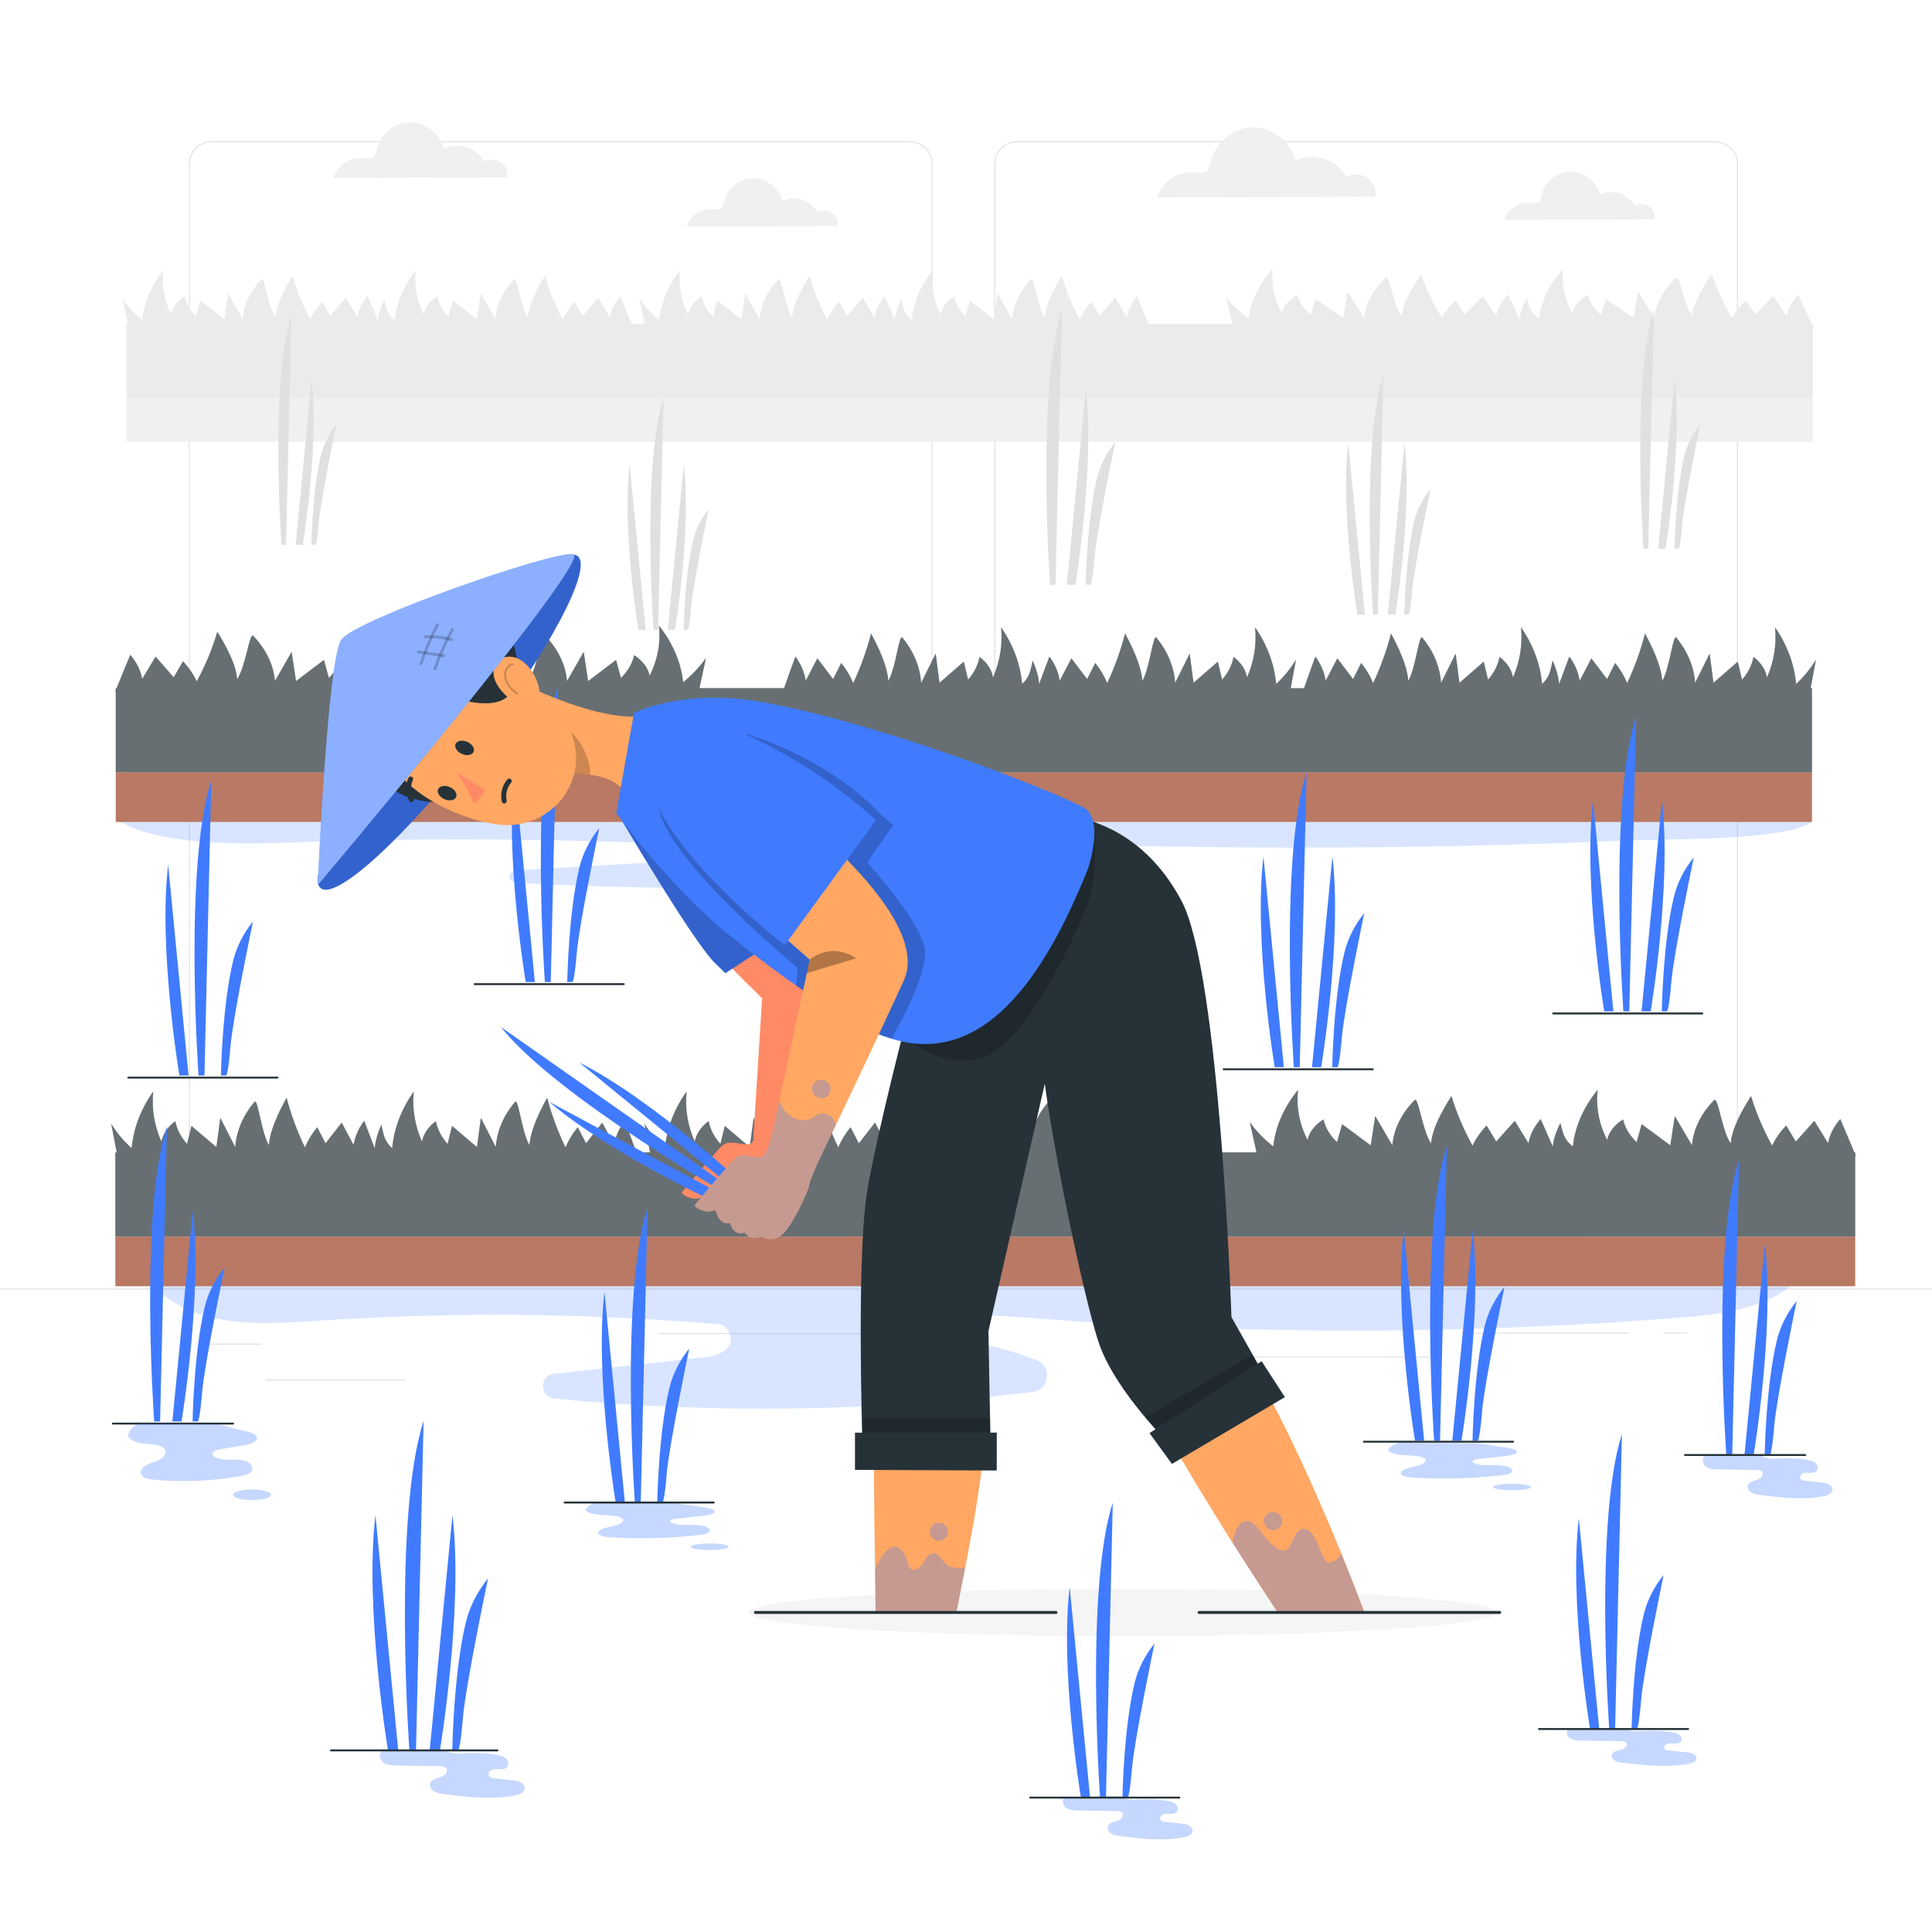 <svg class="animated" id="freepik_stories-rice-field" xmlns="http://www.w3.org/2000/svg" viewBox="0 0 500 500" version="1.1" xmlns:xlink="http://www.w3.org/1999/xlink" xmlns:svgjs="http://svgjs.com/svgjs"><style>svg#freepik_stories-rice-field:not(.animated) .animable {opacity: 0;}svg#freepik_stories-rice-field.animated #freepik--Plants_2--inject-35 {animation: 6s Infinite  linear shake;animation-delay: 0s;}svg#freepik_stories-rice-field.animated #freepik--Character--inject-35 {animation: 6s Infinite  linear wind;animation-delay: 0s;}            @keyframes shake {                10%, 90% {                    transform: translate3d(-1px, 0, 0);                  }                  20%, 80% {                    transform: translate3d(2px, 0, 0);                  }                  30%, 50%, 70% {                    transform: translate3d(-4px, 0, 0);                  }                  40%, 60% {                    transform: translate3d(4px, 0, 0);                  }            }                    @keyframes wind {                0% {                    transform: rotate( 0deg );                }                25% {                    transform: rotate( 1deg );                }                75% {                    transform: rotate( -1deg );                }            }        </style><g id="freepik--background-complete--inject-35" class="animable" style="transform-origin: 250px 194.455px;"><g id="el25hsqokr10s" class="animable" style="transform-origin: 250px 196.917px;"><g id="elirwbadvaph" class="animable" style="transform-origin: 249.333px 174.066px;"><path d="M443.92,311.565h-180.746c-3.232,0-5.862-2.63-5.862-5.862V42.429c0-3.232,2.63-5.862,5.862-5.862h180.746c3.232,0,5.862,2.629,5.862,5.862V305.703c0,3.233-2.63,5.862-5.862,5.862ZM263.174,36.817c-3.095,0-5.612,2.518-5.612,5.612V305.703c0,3.095,2.518,5.612,5.612,5.612h180.746c3.095,0,5.612-2.517,5.612-5.612V42.429c0-3.094-2.518-5.612-5.612-5.612h-180.746Z" style="fill: rgb(224, 224, 224); transform-origin: 353.547px 174.066px;" id="ela8d805vkb7" class="animable"></path><path d="M235.493,311.565H54.746c-3.232,0-5.862-2.63-5.862-5.862V42.429c0-3.232,2.629-5.862,5.862-5.862H235.493c3.232,0,5.862,2.629,5.862,5.862V305.703c0,3.233-2.63,5.862-5.862,5.862ZM54.746,36.817c-3.094,0-5.612,2.518-5.612,5.612V305.703c0,3.095,2.518,5.612,5.612,5.612H235.493c3.095,0,5.612-2.517,5.612-5.612V42.429c0-3.094-2.518-5.612-5.612-5.612H54.746Z" style="fill: rgb(224, 224, 224); transform-origin: 145.119px 174.066px;" id="elof0wrseh1pd" class="animable"></path></g><rect x="0" y="333.463" width="500" height=".25" style="fill: rgb(224, 224, 224); transform-origin: 250px 333.588px;" id="eldozx4r24kvv" class="animable"></rect><rect x="51.672" y="347.727" width="16.06" height=".25" style="fill: rgb(224, 224, 224); transform-origin: 59.702px 347.852px;" id="elualadbgdmvo" class="animable"></rect><rect x="170.352" y="345.017" width="53.53" height=".25" style="fill: rgb(224, 224, 224); transform-origin: 197.117px 345.142px;" id="el8od1p4v3ju2" class="animable"></rect><rect x="68.732" y="357.017" width="36.25" height=".25" style="fill: rgb(224, 224, 224); transform-origin: 86.857px 357.142px;" id="elog1x95yf4wi" class="animable"></rect><rect x="378.352" y="344.887" width="43.19" height=".25" style="fill: rgb(224, 224, 224); transform-origin: 399.947px 345.012px;" id="elwz7gvcnlh1" class="animable"></rect><rect x="430.452" y="344.887" width="6.33" height=".25" style="fill: rgb(224, 224, 224); transform-origin: 433.617px 345.012px;" id="ele1xwdlrfx9d" class="animable"></rect><rect x="316.212" y="351.117" width="53.89" height=".25" style="fill: rgb(224, 224, 224); transform-origin: 343.157px 351.242px;" id="elsp8r6azeew" class="animable"></rect></g><g id="el4k1gw89x1ic" class="animable" style="transform-origin: 250.52px 91.953px;"><path d="M469.332,84.674c-.061-.126-.128-.268-.191-.4v-.444h-.212c-1.116-2.36-2.489-5.441-3.532-7.596-1.624,1.686-2.672,3.572-3.061,5.507-1.147-1.699-2.293-3.398-3.44-5.097l-4.657,4.72c-.8-1.221-1.6-2.442-2.4-3.663-1.498,1.432-2.69,2.979-3.538,4.593-2.244-3.682-4.014-7.469-5.288-11.316-2.158,3.094-4.892,7.464-5.085,10.818-2.237-2.859-3.185-10.825-4.178-9.87-3.302,3.063-5.238,6.654-5.552,10.301-1.434-2.224-2.867-4.447-4.3-6.67-.378,2.222-.756,4.445-1.134,6.667-2.395-1.609-4.791-3.218-7.186-4.827-.422,1.37-.845,2.74-1.267,4.11-1.769-1.545-2.939-3.336-3.39-5.193-2.165,1.227-3.602,2.912-3.996,4.686-2.061-3.665-2.873-7.582-2.372-11.439-3.579,3.972-5.72,8.41-6.233,12.919-2.347-1.686-2.426-3.032-3.131-5.369-1.018,1.936-1.768,3.658-1.888,5.426-1.017-2.101-2.033-4.202-3.05-6.303-1.624,1.686-2.673,3.572-3.061,5.507-1.146-1.699-2.293-3.398-3.44-5.097-1.552,1.573-3.105,3.147-4.657,4.72-.8-1.221-1.6-2.442-2.4-3.663-1.498,1.432-2.69,2.979-3.538,4.593-2.244-3.682-4.014-7.469-5.288-11.316-2.158,3.094-4.892,7.464-5.085,10.818-2.237-2.859-3.185-10.825-4.177-9.87-3.302,3.063-5.238,6.654-5.553,10.301-1.433-2.224-2.867-4.447-4.3-6.67-.378,2.222-.756,4.445-1.134,6.667-2.396-1.609-4.791-3.218-7.187-4.827-.422,1.37-.844,2.74-1.267,4.11-1.769-1.545-2.939-3.336-3.391-5.193-2.165,1.227-3.601,2.912-3.996,4.686-2.061-3.665-2.873-7.582-2.372-11.439-3.579,3.972-5.721,8.41-6.233,12.919-2.347-1.686-4.33-3.557-5.88-5.549,.559,2.3,1.118,4.599,1.677,6.899h-21.769c-.94-2.303-2.055-5.17-2.914-7.211-1.412,1.686-2.324,3.572-2.662,5.507-.997-1.699-1.994-3.398-2.991-5.097-1.35,1.573-2.7,3.147-4.05,4.72-.696-1.221-1.392-2.442-2.087-3.663-1.303,1.432-2.34,2.979-3.077,4.593-1.951-3.682-3.491-7.469-4.599-11.316-1.877,3.094-4.255,7.464-4.422,10.818-1.946-2.859-2.77-10.825-3.633-9.87-2.872,3.063-4.555,6.654-4.829,10.301-1.247-2.224-2.493-4.447-3.74-6.67-.329,2.222-.657,4.445-.986,6.667-2.083-1.609-4.167-3.218-6.25-4.827-.367,1.37-.734,2.74-1.102,4.11-1.538-1.545-2.556-3.336-2.949-5.192-1.883,1.227-3.132,2.912-3.475,4.686-1.792-3.665-2.499-7.582-2.063-11.439-3.113,3.972-4.975,8.41-5.421,12.919-2.042-1.686-2.109-3.032-2.723-5.369-.886,1.936-1.538,3.658-1.642,5.426-.884-2.101-1.768-4.202-2.652-6.303-1.412,1.686-2.324,3.572-2.662,5.507-.997-1.699-1.994-3.398-2.991-5.097-1.35,1.573-2.7,3.147-4.05,4.72-.696-1.221-1.391-2.442-2.087-3.663-1.303,1.432-2.34,2.979-3.077,4.593-1.952-3.682-3.491-7.469-4.599-11.316-1.877,3.094-4.255,7.464-4.423,10.818-1.946-2.859-2.77-10.825-3.633-9.87-2.872,3.063-4.556,6.654-4.829,10.301-1.247-2.224-2.493-4.447-3.74-6.67-.329,2.222-.658,4.445-.986,6.667-2.083-1.609-4.167-3.218-6.25-4.827-.367,1.37-.734,2.74-1.102,4.11-1.538-1.545-2.556-3.336-2.949-5.192-1.883,1.227-3.132,2.912-3.475,4.686-1.792-3.665-2.499-7.582-2.063-11.439-3.113,3.972-4.975,8.41-5.421,12.919-2.042-1.686-3.765-3.557-5.114-5.549,.459,2.171,.918,4.342,1.377,6.514h-3.432c-.94-2.303-2.055-5.17-2.914-7.211-1.413,1.686-2.324,3.572-2.662,5.507-.997-1.699-1.994-3.398-2.991-5.097-1.35,1.573-2.7,3.147-4.05,4.72-.696-1.221-1.392-2.442-2.087-3.663-1.303,1.432-2.34,2.979-3.077,4.593-1.951-3.682-3.491-7.469-4.599-11.316-1.877,3.094-4.255,7.464-4.423,10.818-1.946-2.859-2.77-10.825-3.633-9.87-2.872,3.063-4.556,6.654-4.829,10.301-1.247-2.224-2.493-4.447-3.74-6.67-.329,2.222-.657,4.445-.986,6.667-2.083-1.609-4.167-3.218-6.25-4.827-.367,1.37-.734,2.74-1.102,4.11-1.538-1.545-2.556-3.336-2.949-5.192-1.883,1.227-3.132,2.912-3.475,4.686-1.792-3.665-2.499-7.582-2.063-11.439-3.113,3.972-4.975,8.41-5.421,12.919-2.042-1.686-2.109-3.032-2.723-5.369-.886,1.936-1.538,3.658-1.642,5.426-.884-2.101-1.768-4.202-2.652-6.303-1.413,1.686-2.324,3.572-2.662,5.507-.997-1.699-1.994-3.398-2.991-5.097-1.35,1.573-2.7,3.147-4.051,4.72-.696-1.221-1.391-2.442-2.087-3.663-1.303,1.432-2.34,2.979-3.077,4.593-1.951-3.682-3.491-7.469-4.599-11.316-1.877,3.094-4.255,7.464-4.422,10.818-1.946-2.859-2.77-10.825-3.633-9.87-2.872,3.063-4.555,6.654-4.829,10.301-1.247-2.224-2.493-4.447-3.74-6.67-.329,2.222-.657,4.445-.986,6.667-2.083-1.609-4.167-3.218-6.25-4.827-.367,1.37-.735,2.74-1.102,4.11-1.538-1.545-2.556-3.336-2.949-5.192-1.883,1.227-3.132,2.912-3.475,4.686-1.792-3.665-2.499-7.582-2.063-11.439-3.113,3.972-4.975,8.41-5.421,12.919-2.042-1.686-3.765-3.557-5.114-5.549,.459,2.171,.918,4.342,1.377,6.514h-.347v19.217H469.141v-18.372h.191Z" style="fill: rgb(235, 235, 235); transform-origin: 250.52px 86.306px;" id="el1mgzng49nbh" class="animable"></path><rect x="32.736" y="103.047" width="436.405" height="11.298" style="fill: rgb(240, 240, 240); transform-origin: 250.938px 108.696px;" id="elmshb87hp6f" class="animable"></rect></g><g id="el6gtj0ua67en" class="animable" style="transform-origin: 359.283px 127.887px;"><path d="M351.292,159.051s-4.476-26.803-2.373-44.496l4.309,44.496h-1.936Z" style="fill: rgb(224, 224, 224); transform-origin: 350.792px 136.803px;" id="elk0r6qzl7cs" class="animable"></path><path d="M361.112,159.051s4.476-26.803,2.373-44.496l-4.309,44.496h1.936Z" style="fill: rgb(224, 224, 224); transform-origin: 361.612px 136.803px;" id="eltzayjj5r9in" class="animable"></path><path d="M355.338,159.051s-3.165-44.151,2.689-62.328l-1.44,62.328h-1.248Z" style="fill: rgb(224, 224, 224); transform-origin: 356.255px 127.887px;" id="el650kjx0uzhq" class="animable"></path><path d="M363.448,159.051s.238-14.54,2.552-24.144c.741-3.075,2.214-5.926,4.21-8.38h0s-4.239,20.286-4.743,26.342c-.505,6.056-.908,6.182-.908,6.182h-1.11Z" style="fill: rgb(224, 224, 224); transform-origin: 366.829px 142.789px;" id="el2c82p64gnc8" class="animable"></path></g><g id="elus8mpzp415" class="animable" style="transform-origin: 172.922px 133.039px;"><path d="M165.233,163.024s-4.307-25.79-2.284-42.814l4.146,42.814h-1.862Z" style="fill: rgb(224, 224, 224); transform-origin: 164.752px 141.617px;" id="eliyt04wo0dh" class="animable"></path><path d="M174.681,163.024s4.307-25.79,2.284-42.814l-4.146,42.814h1.862Z" style="fill: rgb(224, 224, 224); transform-origin: 175.162px 141.617px;" id="elofc1xr1w0fl" class="animable"></path><path d="M169.125,163.024s-3.045-42.482,2.587-59.971l-1.386,59.971h-1.201Z" style="fill: rgb(224, 224, 224); transform-origin: 170.008px 133.039px;" id="el0ksbmdhifr8i" class="animable"></path><path d="M176.929,163.024s.229-13.99,2.456-23.231c.713-2.959,2.13-5.702,4.051-8.064h0s-4.079,19.519-4.564,25.346c-.486,5.827-.874,5.948-.874,5.948h-1.068Z" style="fill: rgb(224, 224, 224); transform-origin: 180.182px 147.377px;" id="elb8krczzdpj7" class="animable"></path></g><g id="el6hoigh19vxh" class="animable" style="transform-origin: 432.265px 111.188px;"><path d="M431.045,141.989s4.424-26.492,2.346-43.979l-4.259,43.979h1.913Z" style="fill: rgb(224, 224, 224); transform-origin: 431.539px 119.999px;" id="el4ncbuyes7qn" class="animable"></path><path d="M425.338,141.989s-3.128-43.638,2.658-61.603l-1.424,61.603h-1.234Z" style="fill: rgb(224, 224, 224); transform-origin: 426.245px 111.188px;" id="elmycru9mp8wp" class="animable"></path><path d="M433.354,141.989s.236-14.371,2.522-23.863c.732-3.04,2.188-5.857,4.161-8.283h0s-4.19,20.05-4.688,26.036c-.499,5.985-.898,6.11-.898,6.11h-1.097Z" style="fill: rgb(224, 224, 224); transform-origin: 436.696px 125.916px;" id="el1mrv0oq2pwh" class="animable"></path></g><g id="eleukbxti1lx" class="animable" style="transform-origin: 279.715px 115.915px;"><path d="M278.312,151.332s5.087-30.462,2.697-50.569l-4.897,50.569h2.2Z" style="fill: rgb(224, 224, 224); transform-origin: 278.88px 126.048px;" id="elci0v9brhc5" class="animable"></path><path d="M271.749,151.332s-3.597-50.177,3.056-70.835l-1.637,70.835h-1.419Z" style="fill: rgb(224, 224, 224); transform-origin: 272.792px 115.915px;" id="elskurffrbip" class="animable"></path><path d="M280.966,151.332s.271-16.524,2.9-27.439c.842-3.495,2.516-6.735,4.785-9.524h0s-4.817,23.055-5.391,29.937c-.574,6.882-1.032,7.026-1.032,7.026h-1.262Z" style="fill: rgb(224, 224, 224); transform-origin: 284.809px 132.851px;" id="el0hmrloubh3c7" class="animable"></path></g><g id="el7q04rj7r4m4" class="animable" style="transform-origin: 79.544px 111.187px;"><path d="M78.363,140.982s4.279-25.626,2.269-42.541l-4.12,42.541h1.851Z" style="fill: rgb(224, 224, 224); transform-origin: 78.841px 119.711px;" id="elsi1o00j5dnb" class="animable"></path><path d="M72.843,140.982s-3.026-42.211,2.571-59.59l-1.377,59.59h-1.194Z" style="fill: rgb(224, 224, 224); transform-origin: 73.72px 111.187px;" id="elqpnyjmiumjs" class="animable"></path><path d="M80.596,140.982s.228-13.901,2.44-23.083c.708-2.94,2.117-5.666,4.025-8.012h0s-4.053,19.395-4.535,25.185c-.483,5.79-.868,5.91-.868,5.91h-1.061Z" style="fill: rgb(224, 224, 224); transform-origin: 83.829px 125.434px;" id="el9vznedmstug" class="animable"></path></g><path d="M215.349,55.183c-1.088-.822-2.676-.915-3.853-.226-1.562-3.157-5.915-4.55-9.019-2.886-.81-3.401-4.161-6.016-7.657-5.974-3.496,.042-6.783,2.736-7.511,6.156-.116,.544-.192,1.139-.581,1.536-.632,.645-1.686,.428-2.586,.358-2.831-.221-5.68,1.767-6.45,4.501l38.992-.142c.341-1.32-.246-2.501-1.334-3.323Z" style="fill: rgb(240, 240, 240); transform-origin: 197.236px 52.372px;" id="elv5wky7muifn" class="animable"></path><path d="M129.713,42.107c-1.253-.947-3.081-1.054-4.436-.26-1.799-3.635-6.811-5.239-10.386-3.324-.933-3.917-4.791-6.927-8.817-6.879-4.026,.048-7.811,3.151-8.649,7.089-.133,.626-.221,1.311-.669,1.769-.727,.743-1.941,.493-2.977,.413-3.26-.254-6.541,2.035-7.428,5.182l44.9-.163c.393-1.52-.284-2.88-1.537-3.826Z" style="fill: rgb(240, 240, 240); transform-origin: 108.857px 38.87px;" id="el95iv8ugof14" class="animable"></path><path d="M426.849,53.481c-1.084-.819-2.665-.911-3.837-.225-1.555-3.143-5.89-4.531-8.982-2.874-.807-3.387-4.144-5.991-7.625-5.949-3.482,.042-6.755,2.725-7.48,6.131-.115,.541-.191,1.134-.579,1.53-.629,.642-1.679,.427-2.575,.357-2.82-.22-5.657,1.76-6.424,4.482l38.83-.141c.34-1.315-.245-2.49-1.329-3.309Z" style="fill: rgb(240, 240, 240); transform-origin: 408.81px 50.683px;" id="el52m52steb3g" class="animable"></path><path d="M353.933,46.096c-1.574-1.189-3.87-1.324-5.573-.327-2.259-4.566-8.556-6.581-13.046-4.175-1.171-4.92-6.019-8.702-11.076-8.641-5.057,.061-9.812,3.958-10.865,8.905-.167,.786-.278,1.647-.84,2.222-.913,.933-2.438,.62-3.74,.518-4.095-.319-8.216,2.556-9.33,6.51l56.4-.205c.494-1.91-.356-3.618-1.93-4.807Z" style="fill: rgb(240, 240, 240); transform-origin: 327.733px 42.03px;" id="elqwh5tjaqvgg" class="animable"></path></g><g id="freepik--Shadow--inject-35" class="animable" style="transform-origin: 290.489px 417.3px;"><path d="M387.325,417.3c0,3.387-43.355,6.132-96.836,6.132s-96.836-2.745-96.836-6.132,43.355-6.132,96.836-6.132,96.836,2.745,96.836,6.132Z" style="fill: rgb(245, 245, 245); transform-origin: 290.489px 417.3px;" id="el96skwfxk5ac" class="animable"></path></g><g id="freepik--Floor_2--inject-35" class="animable" style="transform-origin: 249.868px 195.889px;"><g id="ell55wanvgg3" class="animable" style="transform-origin: 249.868px 195.889px;"><g id="elmaa9dopex5a"><g style="opacity: 0.2; transform-origin: 250.099px 221.31px;" class="animable"><path d="M31.287,212.734c9.823,5.635,28.378,5.856,42.606,5.338,34.038-1.239,68.246-1.093,102.244,.435,.848,.038,1.647,.272,2.109,.661,2.994,2.517-2.033,3.575-5.695,3.789l-38.029,2.221c-3.695,.216-3.647,3.145,.052,3.337,40.177,2.091,80.773,1.791,120.831-.899,4.139-.278,4.899-3.414,1.017-4.244-12.259-2.622-26.069-3.301-39.369-3.885,12.49-2.926,26.68-2.283,40.236-1.729,54.062,2.208,108.437,2.143,162.481-.194,11.275-.488,42.322,.089,49.142-4.829H31.287Z" style="fill: rgb(64, 123, 255); transform-origin: 250.099px 221.31px;" id="elko9b0wdp3p" class="animable"></path></g></g><path d="M29.767,179.048c.062-.144,.128-.304,.192-.454v-.505h.213c1.122-2.68,2.503-6.177,3.552-8.624,1.634,1.914,2.688,4.055,3.079,6.252,1.153-1.929,2.307-3.858,3.46-5.786,1.562,1.786,3.123,3.573,4.685,5.359,.805-1.386,1.609-2.772,2.414-4.159,1.507,1.626,2.706,3.382,3.559,5.214,2.257-4.181,4.037-8.48,5.32-12.847,2.171,3.513,4.921,8.474,5.115,12.282,2.25-3.246,3.204-12.29,4.202-11.205,3.322,3.477,5.269,7.555,5.585,11.695,1.442-2.524,2.884-5.049,4.326-7.573,.38,2.523,.76,5.046,1.141,7.57,2.41-1.827,4.819-3.654,7.229-5.48,.425,1.555,.85,3.111,1.274,4.666,1.779-1.754,2.956-3.788,3.411-5.895,2.178,1.393,3.623,3.306,4.019,5.32,2.073-4.161,2.89-8.608,2.386-12.987,3.6,4.509,5.754,9.548,6.269,14.667,2.361-1.914,2.44-3.442,3.15-6.095,1.024,2.197,1.779,4.153,1.899,6.16,1.023-2.385,2.045-4.771,3.068-7.156,1.634,1.914,2.688,4.055,3.079,6.252,1.153-1.929,2.307-3.858,3.46-5.786,1.561,1.786,3.123,3.573,4.685,5.359,.805-1.386,1.609-2.772,2.414-4.159,1.507,1.626,2.706,3.382,3.559,5.214,2.257-4.181,4.037-8.48,5.319-12.847,2.171,3.513,4.921,8.474,5.115,12.282,2.25-3.246,3.204-12.29,4.202-11.205,3.322,3.477,5.269,7.555,5.585,11.695,1.442-2.524,2.884-5.049,4.326-7.573,.38,2.523,.76,5.046,1.141,7.57,2.41-1.827,4.819-3.654,7.229-5.48,.425,1.555,.849,3.111,1.274,4.666,1.779-1.754,2.956-3.788,3.411-5.895,2.178,1.393,3.623,3.306,4.019,5.32,2.073-4.161,2.89-8.608,2.386-12.987,3.6,4.509,5.754,9.548,6.27,14.667,2.361-1.914,4.355-4.038,5.915-6.3-.562,2.611-1.124,5.221-1.687,7.832h21.897c.946-2.615,2.067-5.869,2.931-8.186,1.421,1.914,2.338,4.055,2.678,6.252,1.003-1.929,2.006-3.858,3.009-5.786,1.358,1.786,2.716,3.573,4.074,5.359,.7-1.386,1.4-2.773,2.1-4.159,1.31,1.626,2.353,3.382,3.095,5.214,1.963-4.181,3.511-8.48,4.626-12.847,1.888,3.513,4.28,8.474,4.449,12.282,1.957-3.246,2.787-12.289,3.655-11.205,2.889,3.477,4.582,7.555,4.857,11.695,1.254-2.524,2.508-5.049,3.762-7.573,.331,2.523,.661,5.046,.992,7.569,2.096-1.827,4.191-3.654,6.287-5.48l1.108,4.666c1.547-1.754,2.571-3.788,2.966-5.895,1.894,1.393,3.151,3.306,3.495,5.32,1.803-4.16,2.514-8.608,2.075-12.987,3.131,4.509,5.004,9.548,5.453,14.667,2.054-1.914,2.122-3.442,2.739-6.095,.891,2.198,1.547,4.153,1.651,6.16,.889-2.385,1.779-4.771,2.668-7.156,1.421,1.914,2.338,4.055,2.678,6.252,1.003-1.929,2.006-3.858,3.009-5.786,1.358,1.786,2.716,3.573,4.074,5.359,.7-1.386,1.4-2.773,2.1-4.159,1.31,1.626,2.353,3.382,3.095,5.214,1.963-4.181,3.511-8.48,4.626-12.847,1.888,3.513,4.28,8.474,4.449,12.282,1.957-3.246,2.787-12.289,3.655-11.205,2.889,3.477,4.582,7.555,4.857,11.695,1.254-2.524,2.508-5.049,3.762-7.573,.331,2.523,.661,5.046,.992,7.569,2.096-1.827,4.191-3.654,6.287-5.48l1.108,4.666c1.547-1.754,2.571-3.788,2.966-5.895,1.894,1.393,3.15,3.306,3.495,5.32,1.803-4.16,2.514-8.608,2.075-12.987,3.131,4.509,5.004,9.548,5.453,14.667,2.054-1.914,3.787-4.038,5.144-6.3-.462,2.465-.923,4.93-1.385,7.395h3.452c.946-2.615,2.067-5.869,2.931-8.186,1.421,1.914,2.338,4.055,2.678,6.252,1.003-1.929,2.006-3.858,3.009-5.786,1.358,1.786,2.716,3.573,4.074,5.359,.7-1.386,1.4-2.773,2.1-4.159,1.31,1.626,2.353,3.382,3.095,5.214,1.963-4.181,3.511-8.48,4.626-12.847,1.888,3.513,4.28,8.474,4.449,12.282,1.957-3.246,2.787-12.289,3.654-11.205,2.889,3.477,4.582,7.555,4.857,11.695,1.254-2.524,2.508-5.049,3.762-7.573,.331,2.523,.661,5.046,.992,7.569,2.096-1.827,4.191-3.654,6.287-5.48,.369,1.555,.739,3.111,1.108,4.666,1.547-1.754,2.571-3.788,2.966-5.895,1.894,1.393,3.15,3.306,3.495,5.32,1.803-4.16,2.514-8.608,2.075-12.987,3.131,4.509,5.004,9.548,5.453,14.667,2.054-1.914,2.122-3.442,2.739-6.095,.891,2.198,1.547,4.153,1.651,6.16,.889-2.385,1.779-4.771,2.668-7.156,1.421,1.914,2.338,4.055,2.678,6.252,1.003-1.929,2.006-3.858,3.009-5.786,1.358,1.786,2.716,3.573,4.074,5.359,.7-1.386,1.4-2.773,2.1-4.159,1.31,1.626,2.353,3.382,3.095,5.214,1.963-4.181,3.511-8.48,4.626-12.847,1.888,3.513,4.28,8.474,4.449,12.282,1.957-3.246,2.787-12.289,3.654-11.205,2.889,3.477,4.582,7.555,4.857,11.695,1.254-2.524,2.508-5.049,3.762-7.573,.331,2.523,.661,5.046,.992,7.569,2.096-1.827,4.191-3.654,6.287-5.48,.369,1.555,.739,3.111,1.108,4.666,1.547-1.754,2.571-3.788,2.966-5.895,1.894,1.393,3.151,3.306,3.495,5.32,1.803-4.16,2.514-8.608,2.075-12.987,3.131,4.509,5.004,9.548,5.453,14.667,2.054-1.914,3.788-4.038,5.144-6.3-.462,2.465-.923,4.93-1.385,7.395h.349v21.817H29.959v-20.858h-.192Z" style="fill: rgb(38, 50, 56); transform-origin: 249.868px 180.902px;" id="elreq1hewxcyl" class="animable"></path><g id="eledpk70moby"><g style="opacity: 0.3; transform-origin: 249.868px 180.902px;" class="animable"><path d="M29.767,179.048c.062-.144,.128-.304,.192-.454v-.505h.213c1.122-2.68,2.503-6.177,3.552-8.624,1.634,1.914,2.688,4.055,3.079,6.252,1.153-1.929,2.307-3.858,3.46-5.786,1.562,1.786,3.123,3.573,4.685,5.359,.805-1.386,1.609-2.772,2.414-4.159,1.507,1.626,2.706,3.382,3.559,5.214,2.257-4.181,4.037-8.48,5.32-12.847,2.171,3.513,4.921,8.474,5.115,12.282,2.25-3.246,3.204-12.29,4.202-11.205,3.322,3.477,5.269,7.555,5.585,11.695,1.442-2.524,2.884-5.049,4.326-7.573,.38,2.523,.76,5.046,1.141,7.57,2.41-1.827,4.819-3.654,7.229-5.48,.425,1.555,.85,3.111,1.274,4.666,1.779-1.754,2.956-3.788,3.411-5.895,2.178,1.393,3.623,3.306,4.019,5.32,2.073-4.161,2.89-8.608,2.386-12.987,3.6,4.509,5.754,9.548,6.269,14.667,2.361-1.914,2.44-3.442,3.15-6.095,1.024,2.197,1.779,4.153,1.899,6.16,1.023-2.385,2.045-4.771,3.068-7.156,1.634,1.914,2.688,4.055,3.079,6.252,1.153-1.929,2.307-3.858,3.46-5.786,1.561,1.786,3.123,3.573,4.685,5.359,.805-1.386,1.609-2.772,2.414-4.159,1.507,1.626,2.706,3.382,3.559,5.214,2.257-4.181,4.037-8.48,5.319-12.847,2.171,3.513,4.921,8.474,5.115,12.282,2.25-3.246,3.204-12.29,4.202-11.205,3.322,3.477,5.269,7.555,5.585,11.695,1.442-2.524,2.884-5.049,4.326-7.573,.38,2.523,.76,5.046,1.141,7.57,2.41-1.827,4.819-3.654,7.229-5.48,.425,1.555,.849,3.111,1.274,4.666,1.779-1.754,2.956-3.788,3.411-5.895,2.178,1.393,3.623,3.306,4.019,5.32,2.073-4.161,2.89-8.608,2.386-12.987,3.6,4.509,5.754,9.548,6.27,14.667,2.361-1.914,4.355-4.038,5.915-6.3-.562,2.611-1.124,5.221-1.687,7.832h21.897c.946-2.615,2.067-5.869,2.931-8.186,1.421,1.914,2.338,4.055,2.678,6.252,1.003-1.929,2.006-3.858,3.009-5.786,1.358,1.786,2.716,3.573,4.074,5.359,.7-1.386,1.4-2.773,2.1-4.159,1.31,1.626,2.353,3.382,3.095,5.214,1.963-4.181,3.511-8.48,4.626-12.847,1.888,3.513,4.28,8.474,4.449,12.282,1.957-3.246,2.787-12.289,3.655-11.205,2.889,3.477,4.582,7.555,4.857,11.695,1.254-2.524,2.508-5.049,3.762-7.573,.331,2.523,.661,5.046,.992,7.569,2.096-1.827,4.191-3.654,6.287-5.48l1.108,4.666c1.547-1.754,2.571-3.788,2.966-5.895,1.894,1.393,3.151,3.306,3.495,5.32,1.803-4.16,2.514-8.608,2.075-12.987,3.131,4.509,5.004,9.548,5.453,14.667,2.054-1.914,2.122-3.442,2.739-6.095,.891,2.198,1.547,4.153,1.651,6.16,.889-2.385,1.779-4.771,2.668-7.156,1.421,1.914,2.338,4.055,2.678,6.252,1.003-1.929,2.006-3.858,3.009-5.786,1.358,1.786,2.716,3.573,4.074,5.359,.7-1.386,1.4-2.773,2.1-4.159,1.31,1.626,2.353,3.382,3.095,5.214,1.963-4.181,3.511-8.48,4.626-12.847,1.888,3.513,4.28,8.474,4.449,12.282,1.957-3.246,2.787-12.289,3.655-11.205,2.889,3.477,4.582,7.555,4.857,11.695,1.254-2.524,2.508-5.049,3.762-7.573,.331,2.523,.661,5.046,.992,7.569,2.096-1.827,4.191-3.654,6.287-5.48l1.108,4.666c1.547-1.754,2.571-3.788,2.966-5.895,1.894,1.393,3.15,3.306,3.495,5.32,1.803-4.16,2.514-8.608,2.075-12.987,3.131,4.509,5.004,9.548,5.453,14.667,2.054-1.914,3.787-4.038,5.144-6.3-.462,2.465-.923,4.93-1.385,7.395h3.452c.946-2.615,2.067-5.869,2.931-8.186,1.421,1.914,2.338,4.055,2.678,6.252,1.003-1.929,2.006-3.858,3.009-5.786,1.358,1.786,2.716,3.573,4.074,5.359,.7-1.386,1.4-2.773,2.1-4.159,1.31,1.626,2.353,3.382,3.095,5.214,1.963-4.181,3.511-8.48,4.626-12.847,1.888,3.513,4.28,8.474,4.449,12.282,1.957-3.246,2.787-12.289,3.654-11.205,2.889,3.477,4.582,7.555,4.857,11.695,1.254-2.524,2.508-5.049,3.762-7.573,.331,2.523,.661,5.046,.992,7.569,2.096-1.827,4.191-3.654,6.287-5.48,.369,1.555,.739,3.111,1.108,4.666,1.547-1.754,2.571-3.788,2.966-5.895,1.894,1.393,3.15,3.306,3.495,5.32,1.803-4.16,2.514-8.608,2.075-12.987,3.131,4.509,5.004,9.548,5.453,14.667,2.054-1.914,2.122-3.442,2.739-6.095,.891,2.198,1.547,4.153,1.651,6.16,.889-2.385,1.779-4.771,2.668-7.156,1.421,1.914,2.338,4.055,2.678,6.252,1.003-1.929,2.006-3.858,3.009-5.786,1.358,1.786,2.716,3.573,4.074,5.359,.7-1.386,1.4-2.773,2.1-4.159,1.31,1.626,2.353,3.382,3.095,5.214,1.963-4.181,3.511-8.48,4.626-12.847,1.888,3.513,4.28,8.474,4.449,12.282,1.957-3.246,2.787-12.289,3.654-11.205,2.889,3.477,4.582,7.555,4.857,11.695,1.254-2.524,2.508-5.049,3.762-7.573,.331,2.523,.661,5.046,.992,7.569,2.096-1.827,4.191-3.654,6.287-5.48,.369,1.555,.739,3.111,1.108,4.666,1.547-1.754,2.571-3.788,2.966-5.895,1.894,1.393,3.151,3.306,3.495,5.32,1.803-4.16,2.514-8.608,2.075-12.987,3.131,4.509,5.004,9.548,5.453,14.667,2.054-1.914,3.788-4.038,5.144-6.3-.462,2.465-.923,4.93-1.385,7.395h.349v21.817H29.959v-20.858h-.192Z" style="fill: rgb(255, 255, 255); transform-origin: 249.868px 180.902px;" id="eliqjwn0qk3g" class="animable"></path></g></g><g id="el2lsw3pclgc8"><rect x="29.959" y="199.907" width="438.976" height="12.827" style="fill: rgb(185, 121, 100); transform-origin: 249.447px 206.321px; transform: rotate(180deg);" class="animable"></rect></g></g></g><g id="freepik--Plants_2--inject-35" class="animable animator-active" style="transform-origin: 236.882px 228.461px;"><g id="el7fdpysarmv6" class="animable" style="transform-origin: 142.133px 216.365px;"><g id="eldg2wotxqd6j" class="animable" style="transform-origin: 143.772px 215.97px;"><path d="M136.052,254.153s-5.484-32.84-2.908-54.518l5.28,54.518h-2.372Z" style="fill: rgb(64, 123, 255); transform-origin: 135.44px 226.894px;" id="elu9v517f4xlq" class="animable"></path><path d="M141.009,254.153s-3.877-54.095,3.294-76.366l-1.765,76.366h-1.53Z" style="fill: rgb(64, 123, 255); transform-origin: 142.133px 215.97px;" id="el76zrxbc9ihb" class="animable"></path><path d="M146.803,254.153s.292-17.814,3.127-29.581c.908-3.768,2.713-7.26,5.158-10.268h0s-5.194,24.855-5.812,32.275-1.113,7.574-1.113,7.574h-1.36Z" style="fill: rgb(64, 123, 255); transform-origin: 150.945px 234.229px;" id="el65xd5q2tx5e" class="animable"></path></g><path d="M161.428,254.942h-38.59c-.138,0-.25-.112-.25-.25s.112-.25,.25-.25h38.59c.138,0,.25,.112,.25,.25s-.112,.25-.25,.25Z" style="fill: rgb(38, 50, 56); transform-origin: 142.133px 254.692px;" id="elju5strgfr7" class="animable"></path></g><g id="els0f847l2qu9" class="animable" style="transform-origin: 335.97px 238.398px;"><g id="el3h6nnfje4ff" class="animable" style="transform-origin: 339.68px 238.003px;"><path d="M329.889,276.186s-5.484-32.84-2.908-54.518l5.28,54.518h-2.372Z" style="fill: rgb(64, 123, 255); transform-origin: 329.277px 248.927px;" id="elf0wl74w1vs6" class="animable"></path><path d="M341.92,276.186s5.484-32.84,2.908-54.518l-5.28,54.518h2.372Z" style="fill: rgb(64, 123, 255); transform-origin: 342.532px 248.927px;" id="elrb60nsubyn" class="animable"></path><path d="M334.846,276.186s-3.877-54.095,3.294-76.366l-1.765,76.366h-1.53Z" style="fill: rgb(64, 123, 255); transform-origin: 335.97px 238.003px;" id="elincv6d8l3pc" class="animable"></path><path d="M344.782,276.186s.292-17.814,3.127-29.581c.908-3.768,2.713-7.261,5.158-10.268h0s-5.194,24.855-5.812,32.275c-.618,7.419-1.113,7.574-1.113,7.574h-1.36Z" style="fill: rgb(64, 123, 255); transform-origin: 348.925px 256.262px;" id="el8duqixn3058" class="animable"></path></g><path d="M355.265,276.976h-38.59c-.138,0-.25-.112-.25-.25s.112-.25,.25-.25h38.59c.138,0,.25,.112,.25,.25s-.112,.25-.25,.25Z" style="fill: rgb(38, 50, 56); transform-origin: 335.97px 276.726px;" id="elxccsnoj5s5b" class="animable"></path></g><g id="elifn0izfjy5" class="animable" style="transform-origin: 421.253px 223.952px;"><g id="elbfppgoxpgf" class="animable" style="transform-origin: 424.963px 223.558px;"><path d="M415.172,261.741s-5.484-32.84-2.908-54.518l5.28,54.518h-2.372Z" style="fill: rgb(64, 123, 255); transform-origin: 414.56px 234.482px;" id="eldybhlc9hftt" class="animable"></path><path d="M427.203,261.741s5.484-32.84,2.908-54.518l-5.28,54.518h2.372Z" style="fill: rgb(64, 123, 255); transform-origin: 427.815px 234.482px;" id="elf9vk8t0uzkp" class="animable"></path><path d="M420.129,261.741s-3.877-54.095,3.294-76.366l-1.765,76.366h-1.53Z" style="fill: rgb(64, 123, 255); transform-origin: 421.253px 223.558px;" id="el8o3tuqjbcrd" class="animable"></path><path d="M430.065,261.741s.292-17.814,3.127-29.581c.908-3.768,2.713-7.261,5.158-10.268h0s-5.194,24.855-5.812,32.275c-.618,7.42-1.113,7.574-1.113,7.574h-1.36Z" style="fill: rgb(64, 123, 255); transform-origin: 434.208px 241.816px;" id="elcd11ilqlwnw" class="animable"></path></g><path d="M440.548,262.53h-38.591c-.138,0-.25-.112-.25-.25s.112-.25,.25-.25h38.591c.138,0,.25,.112,.25,.25s-.112,.25-.25,.25Z" style="fill: rgb(38, 50, 56); transform-origin: 421.253px 262.28px;" id="eldbvr3j9saz" class="animable"></path></g><g id="elk8xj06gsura" class="animable" style="transform-origin: 52.51px 240.557px;"><g id="eloa8c6qoop69" class="animable" style="transform-origin: 54.149px 240.162px;"><path d="M46.429,278.345s-5.484-32.84-2.908-54.518l5.28,54.518h-2.372Z" style="fill: rgb(64, 123, 255); transform-origin: 45.817px 251.086px;" id="elxn8euqw47j" class="animable"></path><path d="M51.386,278.345s-3.877-54.095,3.294-76.366l-1.765,76.366h-1.53Z" style="fill: rgb(64, 123, 255); transform-origin: 52.51px 240.162px;" id="elsidpspm1c2f" class="animable"></path><path d="M57.18,278.345s.292-17.814,3.127-29.581c.908-3.768,2.713-7.26,5.158-10.268h0s-5.194,24.855-5.812,32.275-1.113,7.574-1.113,7.574h-1.36Z" style="fill: rgb(64, 123, 255); transform-origin: 61.322px 258.421px;" id="el45zp39x55bc" class="animable"></path></g><path d="M71.805,279.135H33.215c-.138,0-.25-.112-.25-.25s.112-.25,.25-.25h38.59c.138,0,.25,.112,.25,.25s-.112,.25-.25,.25Z" style="fill: rgb(38, 50, 56); transform-origin: 52.51px 278.885px;" id="el88w1k3oi8fn" class="animable"></path></g></g><g id="freepik--Floor_1--inject-35" class="animable" style="transform-origin: 254.556px 323.301px;"><g id="elz9xq2qhvxvi" class="animable" style="transform-origin: 254.556px 323.301px;"><g id="el0rbavnwwcrg"><g style="opacity: 0.2; transform-origin: 253.593px 346.603px;" class="animable"><path d="M39.741,332.716c10.075,10.823,26.827,10.156,41.421,9.162,34.914-2.38,70.002-2.1,104.876,.836,.87,.073,1.689,.522,2.164,1.27,3.071,4.834-2.085,6.866-5.842,7.277l-39.008,4.265c-3.79,.415-3.741,6.04,.053,6.41,41.211,4.015,82.852,3.439,123.941-1.727,4.245-.534,5.025-6.557,1.043-8.152-12.574-5.036-26.74-6.34-40.382-7.461,12.811-5.62,27.366-4.384,41.271-3.321,55.454,4.24,111.228,4.115,166.663-.374,11.565-.937,24.509-2.817,31.505-12.264l-427.706,4.079Z" style="fill: rgb(64, 123, 255); transform-origin: 253.593px 346.603px;" id="eliqcp7sejwl9" class="animable"></path></g></g><path d="M480.321,299.19c-.063-.144-.132-.304-.197-.454v-.504h-.219c-1.151-2.68-2.568-6.177-3.644-8.624-1.676,1.914-2.757,4.056-3.158,6.252-1.183-1.929-2.366-3.858-3.549-5.787-1.602,1.786-3.204,3.573-4.806,5.359-.825-1.386-1.651-2.772-2.476-4.159-1.546,1.626-2.776,3.382-3.65,5.214-2.315-4.181-4.141-8.48-5.456-12.847-2.227,3.513-5.048,8.474-5.247,12.282-2.308-3.246-3.287-12.289-4.31-11.205-3.407,3.477-5.405,7.555-5.729,11.695-1.479-2.524-2.958-5.049-4.437-7.573-.39,2.523-.78,5.046-1.17,7.57-2.472-1.827-4.943-3.654-7.415-5.48-.436,1.555-.871,3.111-1.307,4.666-1.825-1.754-3.032-3.788-3.498-5.895-2.234,1.393-3.716,3.306-4.122,5.32-2.127-4.16-2.965-8.608-2.448-12.987-3.693,4.509-5.902,9.548-6.431,14.667-2.422-1.915-2.503-3.442-3.231-6.095-1.051,2.198-1.824,4.153-1.948,6.16-1.049-2.385-2.098-4.771-3.147-7.156-1.676,1.914-2.757,4.056-3.158,6.252-1.183-1.929-2.366-3.858-3.549-5.787-1.602,1.786-3.203,3.573-4.805,5.359-.826-1.386-1.651-2.772-2.476-4.159-1.546,1.626-2.776,3.382-3.65,5.214-2.315-4.181-4.141-8.48-5.456-12.847-2.227,3.513-5.048,8.474-5.247,12.282-2.308-3.246-3.287-12.289-4.31-11.205-3.407,3.477-5.405,7.555-5.729,11.695-1.479-2.524-2.958-5.049-4.437-7.573-.39,2.523-.78,5.046-1.17,7.57-2.472-1.827-4.943-3.654-7.415-5.48l-1.307,4.666c-1.825-1.754-3.032-3.788-3.498-5.895-2.234,1.393-3.716,3.306-4.123,5.32-2.126-4.16-2.964-8.608-2.447-12.987-3.693,4.509-5.902,9.548-6.431,14.667-2.422-1.915-4.467-4.038-6.067-6.3,.577,2.611,1.153,5.221,1.73,7.832h-22.461c-.97-2.615-2.12-5.87-3.006-8.186-1.457,1.914-2.398,4.056-2.747,6.252-1.029-1.929-2.058-3.858-3.086-5.786-1.393,1.786-2.786,3.573-4.179,5.359-.718-1.386-1.436-2.773-2.154-4.159-1.344,1.625-2.414,3.382-3.175,5.214-2.013-4.181-3.602-8.48-4.745-12.847-1.936,3.513-4.39,8.474-4.563,12.282-2.007-3.246-2.858-12.29-3.749-11.205-2.963,3.477-4.7,7.555-4.982,11.695-1.286-2.524-2.573-5.049-3.859-7.573-.339,2.523-.678,5.046-1.017,7.57-2.15-1.827-4.299-3.654-6.449-5.48-.379,1.555-.758,3.111-1.137,4.666-1.587-1.754-2.637-3.788-3.042-5.895-1.943,1.393-3.232,3.306-3.585,5.32-1.849-4.16-2.578-8.608-2.128-12.987-3.212,4.509-5.133,9.549-5.593,14.667-2.106-1.914-2.177-3.442-2.81-6.095-.914,2.197-1.587,4.153-1.694,6.16-.912-2.385-1.824-4.771-2.737-7.156-1.457,1.914-2.398,4.056-2.747,6.252-1.029-1.929-2.058-3.858-3.086-5.786-1.393,1.786-2.786,3.573-4.179,5.359-.718-1.386-1.436-2.773-2.154-4.159-1.344,1.625-2.414,3.382-3.175,5.214-2.013-4.181-3.602-8.48-4.745-12.847-1.936,3.513-4.39,8.474-4.563,12.282-2.007-3.246-2.858-12.29-3.749-11.205-2.963,3.477-4.7,7.555-4.982,11.695-1.286-2.524-2.573-5.049-3.859-7.573-.339,2.523-.678,5.046-1.017,7.57-2.15-1.827-4.299-3.654-6.449-5.48-.379,1.555-.758,3.111-1.137,4.666-1.587-1.754-2.637-3.788-3.042-5.895-1.943,1.393-3.232,3.306-3.585,5.32-1.849-4.16-2.578-8.608-2.129-12.987-3.212,4.509-5.133,9.549-5.593,14.667-2.106-1.914-3.885-4.038-5.276-6.3,.474,2.465,.947,4.93,1.421,7.395h-3.541c-.97-2.615-2.12-5.87-3.006-8.186-1.457,1.914-2.398,4.056-2.747,6.252-1.029-1.929-2.058-3.858-3.086-5.786-1.393,1.786-2.786,3.573-4.179,5.359-.718-1.386-1.436-2.773-2.154-4.159-1.344,1.625-2.414,3.382-3.175,5.214-2.013-4.181-3.602-8.48-4.745-12.847-1.936,3.513-4.39,8.474-4.563,12.282-2.007-3.246-2.858-12.29-3.749-11.205-2.963,3.477-4.7,7.555-4.982,11.695-1.286-2.524-2.573-5.049-3.859-7.573-.339,2.523-.678,5.046-1.017,7.57-2.15-1.827-4.299-3.654-6.449-5.48-.379,1.555-.758,3.111-1.137,4.666-1.587-1.754-2.637-3.788-3.042-5.895-1.943,1.393-3.232,3.306-3.585,5.32-1.849-4.16-2.578-8.608-2.129-12.987-3.212,4.509-5.133,9.549-5.593,14.667-2.106-1.914-2.176-3.442-2.81-6.095-.914,2.197-1.587,4.153-1.694,6.16-.912-2.385-1.824-4.771-2.737-7.156-1.457,1.914-2.398,4.056-2.747,6.252l-3.086-5.786c-1.393,1.786-2.786,3.573-4.179,5.359-.718-1.386-1.436-2.773-2.154-4.159-1.344,1.625-2.414,3.382-3.175,5.214-2.014-4.181-3.602-8.48-4.745-12.847-1.937,3.513-4.39,8.474-4.563,12.282-2.007-3.246-2.858-12.29-3.749-11.205-2.963,3.477-4.7,7.555-4.983,11.695-1.286-2.524-2.573-5.049-3.859-7.573-.339,2.523-.678,5.046-1.017,7.57-2.149-1.827-4.299-3.654-6.449-5.48-.379,1.555-.758,3.111-1.137,4.666-1.587-1.754-2.637-3.788-3.042-5.895-1.943,1.393-3.232,3.306-3.586,5.32-1.849-4.16-2.578-8.608-2.128-12.987-3.212,4.509-5.133,9.549-5.593,14.667-2.106-1.914-3.885-4.038-5.276-6.3,.474,2.465,.947,4.93,1.421,7.395h-.358v21.817H480.124v-20.858h.197Z" style="fill: rgb(38, 50, 56); transform-origin: 254.556px 301.046px;" id="el8yfeg9jcoj7" class="animable"></path><g id="elanncs1b21ga"><g style="opacity: 0.3; transform-origin: 254.556px 301.046px;" class="animable"><path d="M480.321,299.19c-.063-.144-.132-.304-.197-.454v-.504h-.219c-1.151-2.68-2.568-6.177-3.644-8.624-1.676,1.914-2.757,4.056-3.158,6.252-1.183-1.929-2.366-3.858-3.549-5.787-1.602,1.786-3.204,3.573-4.806,5.359-.825-1.386-1.651-2.772-2.476-4.159-1.546,1.626-2.776,3.382-3.65,5.214-2.315-4.181-4.141-8.48-5.456-12.847-2.227,3.513-5.048,8.474-5.247,12.282-2.308-3.246-3.287-12.289-4.31-11.205-3.407,3.477-5.405,7.555-5.729,11.695-1.479-2.524-2.958-5.049-4.437-7.573-.39,2.523-.78,5.046-1.17,7.57-2.472-1.827-4.943-3.654-7.415-5.48-.436,1.555-.871,3.111-1.307,4.666-1.825-1.754-3.032-3.788-3.498-5.895-2.234,1.393-3.716,3.306-4.122,5.32-2.127-4.16-2.965-8.608-2.448-12.987-3.693,4.509-5.902,9.548-6.431,14.667-2.422-1.915-2.503-3.442-3.231-6.095-1.051,2.198-1.824,4.153-1.948,6.16-1.049-2.385-2.098-4.771-3.147-7.156-1.676,1.914-2.757,4.056-3.158,6.252-1.183-1.929-2.366-3.858-3.549-5.787-1.602,1.786-3.203,3.573-4.805,5.359-.826-1.386-1.651-2.772-2.476-4.159-1.546,1.626-2.776,3.382-3.65,5.214-2.315-4.181-4.141-8.48-5.456-12.847-2.227,3.513-5.048,8.474-5.247,12.282-2.308-3.246-3.287-12.289-4.31-11.205-3.407,3.477-5.405,7.555-5.729,11.695-1.479-2.524-2.958-5.049-4.437-7.573-.39,2.523-.78,5.046-1.17,7.57-2.472-1.827-4.943-3.654-7.415-5.48l-1.307,4.666c-1.825-1.754-3.032-3.788-3.498-5.895-2.234,1.393-3.716,3.306-4.123,5.32-2.126-4.16-2.964-8.608-2.447-12.987-3.693,4.509-5.902,9.548-6.431,14.667-2.422-1.915-4.467-4.038-6.067-6.3,.577,2.611,1.153,5.221,1.73,7.832h-22.461c-.97-2.615-2.12-5.87-3.006-8.186-1.457,1.914-2.398,4.056-2.747,6.252-1.029-1.929-2.058-3.858-3.086-5.786-1.393,1.786-2.786,3.573-4.179,5.359-.718-1.386-1.436-2.773-2.154-4.159-1.344,1.625-2.414,3.382-3.175,5.214-2.013-4.181-3.602-8.48-4.745-12.847-1.936,3.513-4.39,8.474-4.563,12.282-2.007-3.246-2.858-12.29-3.749-11.205-2.963,3.477-4.7,7.555-4.982,11.695-1.286-2.524-2.573-5.049-3.859-7.573-.339,2.523-.678,5.046-1.017,7.57-2.15-1.827-4.299-3.654-6.449-5.48-.379,1.555-.758,3.111-1.137,4.666-1.587-1.754-2.637-3.788-3.042-5.895-1.943,1.393-3.232,3.306-3.585,5.32-1.849-4.16-2.578-8.608-2.128-12.987-3.212,4.509-5.133,9.549-5.593,14.667-2.106-1.914-2.177-3.442-2.81-6.095-.914,2.197-1.587,4.153-1.694,6.16-.912-2.385-1.824-4.771-2.737-7.156-1.457,1.914-2.398,4.056-2.747,6.252-1.029-1.929-2.058-3.858-3.086-5.786-1.393,1.786-2.786,3.573-4.179,5.359-.718-1.386-1.436-2.773-2.154-4.159-1.344,1.625-2.414,3.382-3.175,5.214-2.013-4.181-3.602-8.48-4.745-12.847-1.936,3.513-4.39,8.474-4.563,12.282-2.007-3.246-2.858-12.29-3.749-11.205-2.963,3.477-4.7,7.555-4.982,11.695-1.286-2.524-2.573-5.049-3.859-7.573-.339,2.523-.678,5.046-1.017,7.57-2.15-1.827-4.299-3.654-6.449-5.48-.379,1.555-.758,3.111-1.137,4.666-1.587-1.754-2.637-3.788-3.042-5.895-1.943,1.393-3.232,3.306-3.585,5.32-1.849-4.16-2.578-8.608-2.129-12.987-3.212,4.509-5.133,9.549-5.593,14.667-2.106-1.914-3.885-4.038-5.276-6.3,.474,2.465,.947,4.93,1.421,7.395h-3.541c-.97-2.615-2.12-5.87-3.006-8.186-1.457,1.914-2.398,4.056-2.747,6.252-1.029-1.929-2.058-3.858-3.086-5.786-1.393,1.786-2.786,3.573-4.179,5.359-.718-1.386-1.436-2.773-2.154-4.159-1.344,1.625-2.414,3.382-3.175,5.214-2.013-4.181-3.602-8.48-4.745-12.847-1.936,3.513-4.39,8.474-4.563,12.282-2.007-3.246-2.858-12.29-3.749-11.205-2.963,3.477-4.7,7.555-4.982,11.695-1.286-2.524-2.573-5.049-3.859-7.573-.339,2.523-.678,5.046-1.017,7.57-2.15-1.827-4.299-3.654-6.449-5.48-.379,1.555-.758,3.111-1.137,4.666-1.587-1.754-2.637-3.788-3.042-5.895-1.943,1.393-3.232,3.306-3.585,5.32-1.849-4.16-2.578-8.608-2.129-12.987-3.212,4.509-5.133,9.549-5.593,14.667-2.106-1.914-2.176-3.442-2.81-6.095-.914,2.197-1.587,4.153-1.694,6.16-.912-2.385-1.824-4.771-2.737-7.156-1.457,1.914-2.398,4.056-2.747,6.252l-3.086-5.786c-1.393,1.786-2.786,3.573-4.179,5.359-.718-1.386-1.436-2.773-2.154-4.159-1.344,1.625-2.414,3.382-3.175,5.214-2.014-4.181-3.602-8.48-4.745-12.847-1.937,3.513-4.39,8.474-4.563,12.282-2.007-3.246-2.858-12.29-3.749-11.205-2.963,3.477-4.7,7.555-4.983,11.695-1.286-2.524-2.573-5.049-3.859-7.573-.339,2.523-.678,5.046-1.017,7.57-2.149-1.827-4.299-3.654-6.449-5.48-.379,1.555-.758,3.111-1.137,4.666-1.587-1.754-2.637-3.788-3.042-5.895-1.943,1.393-3.232,3.306-3.586,5.32-1.849-4.16-2.578-8.608-2.128-12.987-3.212,4.509-5.133,9.549-5.593,14.667-2.106-1.914-3.885-4.038-5.276-6.3,.474,2.465,.947,4.93,1.421,7.395h-.358v21.817H480.124v-20.858h.197Z" style="fill: rgb(255, 255, 255); transform-origin: 254.556px 301.046px;" id="el6sz7qt9c42u" class="animable"></path></g></g><rect x="29.85" y="320.048" width="450.274" height="12.827" style="fill: rgb(185, 121, 100); transform-origin: 254.987px 326.462px;" id="el7fzf6jf718a" class="animable"></rect></g></g><g id="freepik--Plants_1--inject-35" class="animable" style="transform-origin: 251.606px 383.772px;"><g id="elt1kpayru5dh" class="animable" style="transform-origin: 287.502px 432.441px;"><g id="elsb81gu61q2e"><g style="opacity: 0.3; transform-origin: 291.844px 470.428px;" class="animable"><path d="M307.751,472.45c-.56-.328-1.226-.405-1.871-.476-1.47-.162-2.941-.324-4.411-.485-.387-.042-.816-.107-1.059-.411-.396-.494,.014-1.28,.598-1.525,.584-.246,1.245-.141,1.878-.119,.633,.022,1.35-.086,1.72-.6,.422-.585,.169-1.459-.368-1.94s-1.275-.66-1.985-.791c-2.427-.448-4.913-.528-7.377-.389-1.665,.094-3.54,.222-4.784-.888l-14.505,.274c-.868,.629-.572,2.107,.287,2.747,.859,.64,2.01,.682,3.081,.698,3.362,.05,6.724,.101,10.086,.152,.486,.007,1.036,.043,1.35,.414,.414,.49,.138,1.288-.371,1.679-.509,.39-1.169,.505-1.782,.695-.613,.19-1.253,.522-1.478,1.123-.262,.701,.172,1.508,.798,1.917,.627,.409,1.397,.515,2.139,.61,5.622,.723,11.371,1.443,16.92,.285,.83-.173,1.797-.529,1.98-1.357,.14-.633-.286-1.283-.846-1.61Z" style="fill: rgb(64, 123, 255); transform-origin: 291.844px 470.428px;" id="elpcds72mxax7" class="animable"></path></g></g><g id="elj6fgm0x6js" class="animable" style="transform-origin: 285.925px 427.16px;"><g id="eljixu1sg8bp" class="animable" style="transform-origin: 287.458px 427.035px;"><path d="M279.739,465.218s-5.484-32.84-2.908-54.518l5.28,54.518h-2.372Z" style="fill: rgb(64, 123, 255); transform-origin: 279.127px 437.959px;" id="el5nz6lchrh4b" class="animable"></path><path d="M284.695,465.218s-3.877-54.095,3.294-76.366l-1.765,76.366h-1.53Z" style="fill: rgb(64, 123, 255); transform-origin: 285.819px 427.035px;" id="elnrdhbzyfn7j" class="animable"></path><path d="M290.489,465.218s.292-17.814,3.127-29.581c.908-3.768,2.713-7.261,5.158-10.268h0s-5.194,24.855-5.812,32.275-1.113,7.574-1.113,7.574h-1.36Z" style="fill: rgb(64, 123, 255); transform-origin: 294.632px 445.293px;" id="el6sdzkg2kdea" class="animable"></path></g><path d="M305.22,465.468h-38.59c-.138,0-.25-.112-.25-.25s.112-.25,.25-.25h38.59c.138,0,.25,.112,.25,.25s-.112,.25-.25,.25Z" style="fill: rgb(38, 50, 56); transform-origin: 285.925px 465.218px;" id="elrv3qqmbdrqi" class="animable"></path></g></g><g id="elpd33ja3tfw8" class="animable" style="transform-origin: 110.597px 416.491px;"><g id="elj2xeakoj3ss"><g style="opacity: 0.3; transform-origin: 117.047px 459.012px;" class="animable"><path d="M134.811,461.272c-.625-.366-1.37-.453-2.09-.532-1.642-.181-3.284-.361-4.926-.542-.432-.047-.911-.119-1.183-.459-.442-.552,.016-1.429,.668-1.703,.652-.274,1.391-.158,2.097-.133,.707,.025,1.507-.097,1.921-.67,.471-.654,.189-1.63-.411-2.167-.601-.537-1.424-.737-2.217-.883-2.711-.501-5.486-.59-8.238-.434-1.86,.105-3.953,.248-5.343-.992l-16.198,.306c-.969,.702-.639,2.353,.321,3.067,.96,.715,2.245,.761,3.441,.779,3.754,.057,7.509,.113,11.263,.169,.543,.008,1.157,.048,1.508,.463,.463,.547,.154,1.439-.414,1.875-.568,.436-1.306,.564-1.99,.776-.684,.212-1.4,.583-1.651,1.254-.293,.782,.192,1.684,.891,2.141,.7,.457,1.56,.575,2.389,.681,6.279,.808,12.698,1.611,18.896,.318,.927-.193,2.007-.591,2.211-1.516,.156-.707-.32-1.433-.945-1.798Z" style="fill: rgb(64, 123, 255); transform-origin: 117.047px 459.012px;" id="elysglpmahrlk" class="animable"></path></g></g><g id="el98nghgevmpb" class="animable" style="transform-origin: 107.206px 410.482px;"><g id="elb4f9maw4l1g" class="animable" style="transform-origin: 111.348px 410.357px;"><path d="M100.415,452.997s-6.124-36.674-3.248-60.882l5.896,60.882h-2.649Z" style="fill: rgb(64, 123, 255); transform-origin: 99.731px 422.556px;" id="elrnrfxo5q8in" class="animable"></path><path d="M113.851,452.997s6.124-36.674,3.248-60.882l-5.896,60.882h2.648Z" style="fill: rgb(64, 123, 255); transform-origin: 114.535px 422.556px;" id="elzowqvqa8pbp" class="animable"></path><path d="M105.95,452.997s-4.33-60.41,3.679-85.281l-1.971,85.281h-1.708Z" style="fill: rgb(64, 123, 255); transform-origin: 107.205px 410.357px;" id="elra32xprney" class="animable"></path><path d="M117.046,452.997s.326-19.894,3.492-33.035c1.014-4.208,3.029-8.108,5.76-11.466h0s-5.8,27.757-6.49,36.043-1.243,8.458-1.243,8.458h-1.519Z" style="fill: rgb(64, 123, 255); transform-origin: 121.672px 430.747px;" id="eluyg9sucrmy" class="animable"></path></g><path d="M128.753,453.247h-43.095c-.138,0-.25-.112-.25-.25s.112-.25,.25-.25h43.095c.138,0,.25,.112,.25,.25s-.112,.25-.25,.25Z" style="fill: rgb(38, 50, 56); transform-origin: 107.206px 452.997px;" id="el75ty47pe3pr" class="animable"></path></g></g><g id="elhvhcwricrc6" class="animable" style="transform-origin: 374.492px 341.085px;"><g id="elldp5nohz31" class="animable" style="transform-origin: 377.769px 379.538px;"><g id="eljdldz9qlwx"><g style="opacity: 0.3; transform-origin: 375.94px 378.01px;" class="animable"><path d="M382.802,377.561c2.289-.25,4.579-.501,6.868-.751,1.377-.151,3.108-.531,2.911-1.208-.152-.522-1.384-.768-2.429-.916-2.247-.317-5.422-.867-7.669-1.184l-20.193-.115c-1.417,.064-3.576,1.612-2.866,2.21,.71,.598,2.196,.867,3.602,.975s2.869,.105,4.193,.359c.635,.122,1.251,.316,1.549,.613,.567,.566-.25,1.25-1.314,1.61-1.065,.36-2.365,.528-3.432,.886-1.068,.358-1.894,1.037-1.342,1.606,.513,.529,1.894,.68,3.091,.752,7.55,.452,15.264,.252,22.672-.586,1.088-.123,2.304-.311,2.777-.802,.556-.576-.291-1.284-1.462-1.571-1.172-.287-2.549-.268-3.861-.252-1.313,.016-2.7,.014-3.835-.306-.585-.165-1.112-.477-.93-.793,.188-.327,.989-.453,1.673-.528Z" style="fill: rgb(64, 123, 255); transform-origin: 375.94px 378.01px;" id="elci4y8hte7p" class="animable"></path></g></g><g id="eluok2660eth"><path d="M396.253,384.834c0,.472-2.201,.854-4.915,.854s-4.915-.382-4.915-.854,2.201-.854,4.915-.854,4.915,.382,4.915,.854Z" style="fill: rgb(64, 123, 255); opacity: 0.3; transform-origin: 391.338px 384.834px;" class="animable"></path></g></g><g id="elte65to8uwoq" class="animable" style="transform-origin: 372.277px 334.921px;"><g id="elmxxsmnqrqbd" class="animable" style="transform-origin: 375.988px 334.665px;"><path d="M366.197,372.848s-5.484-32.84-2.908-54.518l5.28,54.518h-2.372Z" style="fill: rgb(64, 123, 255); transform-origin: 365.585px 345.589px;" id="elq70ddqgsh5e" class="animable"></path><path d="M378.228,372.848s5.484-32.84,2.908-54.518l-5.28,54.518h2.372Z" style="fill: rgb(64, 123, 255); transform-origin: 378.84px 345.589px;" id="ellbdtm9qguog" class="animable"></path><path d="M371.153,372.848s-3.877-54.095,3.294-76.366l-1.765,76.366h-1.53Z" style="fill: rgb(64, 123, 255); transform-origin: 372.277px 334.665px;" id="elrn5dtjhaudf" class="animable"></path><path d="M381.09,372.848s.292-17.814,3.127-29.581c.908-3.768,2.713-7.26,5.158-10.268h0s-5.194,24.855-5.812,32.275c-.618,7.419-1.113,7.574-1.113,7.574h-1.36Z" style="fill: rgb(64, 123, 255); transform-origin: 385.232px 352.923px;" id="elu37m9lj9opk" class="animable"></path></g><path d="M391.572,373.361h-38.59c-.138,0-.25-.112-.25-.25s.112-.25,.25-.25h38.59c.138,0,.25,.112,.25,.25s-.112,.25-.25,.25Z" style="fill: rgb(38, 50, 56); transform-origin: 372.277px 373.111px;" id="el1vkz7jp8zpk" class="animable"></path></g></g><g id="el4drek5phfjr" class="animable" style="transform-origin: 455.038px 343.971px;"><g id="elhkee2zonpid"><g style="opacity: 0.3; transform-origin: 457.47px 382.155px;" class="animable"><path d="M473.377,384.177c-.56-.327-1.226-.405-1.871-.476-1.47-.162-2.941-.324-4.411-.485-.387-.043-.816-.107-1.059-.411-.396-.494,.014-1.28,.598-1.525,.583-.246,1.245-.141,1.878-.119,.633,.022,1.35-.087,1.72-.6,.422-.585,.169-1.459-.368-1.94s-1.275-.66-1.985-.791c-2.427-.448-4.913-.528-7.377-.389-1.665,.094-3.54,.222-4.784-.888l-14.505,.274c-.868,.629-.572,2.107,.287,2.747,.859,.64,2.01,.681,3.081,.698,3.362,.051,6.724,.101,10.086,.152,.486,.007,1.036,.043,1.35,.414,.414,.49,.138,1.289-.371,1.679-.509,.39-1.169,.505-1.782,.695-.613,.19-1.253,.522-1.478,1.123-.262,.701,.172,1.508,.798,1.917,.627,.409,1.397,.515,2.139,.61,5.622,.723,11.371,1.443,16.92,.285,.831-.173,1.797-.529,1.98-1.357,.14-.633-.286-1.283-.846-1.61Z" style="fill: rgb(64, 123, 255); transform-origin: 457.47px 382.155px;" id="elxjmgj0wiehh" class="animable"></path></g></g><g id="elkj5emxovh1e" class="animable" style="transform-origin: 451.632px 338.494px;"><g id="eldrant7k0oso" class="animable" style="transform-origin: 455.354px 338.369px;"><path d="M453.841,376.552s5.484-32.84,2.908-54.518l-5.28,54.518h2.372Z" style="fill: rgb(64, 123, 255); transform-origin: 454.453px 349.293px;" id="eli5oke8ypmwk" class="animable"></path><path d="M446.766,376.552s-3.877-54.095,3.295-76.366l-1.765,76.366h-1.53Z" style="fill: rgb(64, 123, 255); transform-origin: 447.89px 338.369px;" id="elf5vg0zk4svn" class="animable"></path><path d="M456.703,376.552s.292-17.814,3.127-29.581c.908-3.768,2.713-7.26,5.158-10.268h0s-5.194,24.855-5.812,32.275-1.113,7.574-1.113,7.574h-1.36Z" style="fill: rgb(64, 123, 255); transform-origin: 460.846px 356.628px;" id="elt3kda98vpi" class="animable"></path></g><path d="M467.186,376.802h-31.109c-.138,0-.25-.112-.25-.25s.112-.25,.25-.25h31.109c.138,0,.25,.112,.25,.25s-.112,.25-.25,.25Z" style="fill: rgb(38, 50, 56); transform-origin: 451.632px 376.552px;" id="elwq6kfyi5na" class="animable"></path></g></g><g id="el54m79egglhl" class="animable" style="transform-origin: 167.229px 356.82px;"><g id="el33uwvlw7vfb" class="animable" style="transform-origin: 170.094px 395.003px;"><g id="el3g3btmlz5ru"><g style="opacity: 0.3; transform-origin: 168.266px 393.476px;" class="animable"><path d="M175.128,393.026c2.289-.251,4.579-.501,6.868-.751,1.377-.151,3.108-.531,2.911-1.208-.152-.522-1.384-.768-2.429-.916-2.247-.317-5.422-.867-7.669-1.184l-20.193-.115c-1.417,.064-3.576,1.612-2.866,2.21,.71,.598,2.196,.867,3.602,.976,1.405,.109,2.869,.105,4.193,.359,.635,.122,1.251,.316,1.549,.614,.567,.566-.25,1.25-1.314,1.61-1.065,.36-2.365,.528-3.432,.886s-1.895,1.037-1.342,1.606c.513,.529,1.894,.68,3.091,.752,7.55,.452,15.264,.252,22.672-.586,1.088-.123,2.304-.312,2.777-.802,.556-.576-.291-1.284-1.462-1.571-1.172-.287-2.549-.268-3.861-.252-1.313,.016-2.7,.014-3.835-.306-.585-.165-1.112-.478-.93-.793,.188-.327,.989-.453,1.673-.528Z" style="fill: rgb(64, 123, 255); transform-origin: 168.266px 393.476px;" id="elf43dzwoq46b" class="animable"></path></g></g><g id="eljdevmh31cuj"><path d="M188.578,400.299c0,.472-2.2,.854-4.915,.854s-4.915-.383-4.915-.854,2.2-.854,4.915-.854,4.915,.382,4.915,.854Z" style="fill: rgb(64, 123, 255); opacity: 0.3; transform-origin: 183.663px 400.299px;" class="animable"></path></g></g><g id="el52ww4icv7p9" class="animable" style="transform-origin: 165.424px 350.794px;"><g id="eljfduxws8qab" class="animable" style="transform-origin: 167.063px 350.669px;"><path d="M159.343,388.852s-5.484-32.84-2.908-54.518l5.28,54.518h-2.372Z" style="fill: rgb(64, 123, 255); transform-origin: 158.731px 361.593px;" id="els0j2a0uuyk" class="animable"></path><path d="M164.3,388.852s-3.877-54.095,3.294-76.366l-1.765,76.366h-1.53Z" style="fill: rgb(64, 123, 255); transform-origin: 165.424px 350.669px;" id="el8rqom8wvl97" class="animable"></path><path d="M170.094,388.852s.292-17.814,3.127-29.581c.908-3.768,2.713-7.261,5.158-10.268h0s-5.194,24.855-5.812,32.275c-.618,7.419-1.113,7.574-1.113,7.574h-1.36Z" style="fill: rgb(64, 123, 255); transform-origin: 174.236px 368.927px;" id="elu0yvin4epv" class="animable"></path></g><path d="M184.719,389.102h-38.59c-.138,0-.25-.112-.25-.25s.112-.25,.25-.25h38.59c.138,0,.25,.112,.25,.25s-.112,.25-.25,.25Z" style="fill: rgb(38, 50, 56); transform-origin: 165.424px 388.852px;" id="elpfwvagfvwsf" class="animable"></path></g></g><g id="ellipx0vcjse" class="animable" style="transform-origin: 418.54px 414.055px;"><g id="elalc3380je8m"><g style="opacity: 0.3; transform-origin: 422.258px 452.109px;" class="animable"><path d="M438.165,453.879c-.56-.287-1.226-.355-1.871-.417-1.47-.141-2.941-.283-4.411-.425-.387-.037-.816-.094-1.059-.36-.396-.432,.014-1.12,.598-1.335,.584-.215,1.245-.124,1.878-.104,.633,.02,1.35-.076,1.72-.525,.422-.512,.169-1.277-.368-1.698-.538-.421-1.275-.578-1.985-.692-2.427-.392-4.913-.462-7.377-.34-1.665,.083-3.54,.195-4.784-.777l-14.505,.239c-.868,.55-.572,1.844,.287,2.404,.86,.56,2.01,.597,3.081,.611l10.086,.133c.486,.006,1.036,.038,1.35,.363,.414,.429,.138,1.128-.371,1.469-.509,.342-1.169,.442-1.782,.608-.613,.166-1.253,.457-1.478,.983-.262,.613,.172,1.32,.798,1.678,.627,.358,1.397,.45,2.139,.534,5.622,.633,11.371,1.263,16.92,.25,.831-.152,1.797-.463,1.98-1.188,.14-.554-.286-1.123-.846-1.409Z" style="fill: rgb(64, 123, 255); transform-origin: 422.258px 452.109px;" id="elk9c3xyqcjzq" class="animable"></path></g></g><g id="eldnpzb4op4fo" class="animable" style="transform-origin: 417.588px 409.406px;"><g id="el04zkohmjq95t" class="animable" style="transform-origin: 419.227px 409.281px;"><path d="M411.508,447.464s-5.484-32.84-2.908-54.518l5.28,54.518h-2.372Z" style="fill: rgb(64, 123, 255); transform-origin: 410.896px 420.205px;" id="eloo229d1logs" class="animable"></path><path d="M416.464,447.464s-3.877-54.095,3.294-76.366l-1.765,76.366h-1.53Z" style="fill: rgb(64, 123, 255); transform-origin: 417.588px 409.281px;" id="el2nrw57n3ql2" class="animable"></path><path d="M422.258,447.464s.292-17.814,3.127-29.581c.908-3.768,2.713-7.26,5.158-10.268h0s-5.194,24.855-5.812,32.275-1.113,7.574-1.113,7.574h-1.36Z" style="fill: rgb(64, 123, 255); transform-origin: 426.4px 427.539px;" id="elcskft0bf64h" class="animable"></path></g><path d="M436.883,447.714h-38.59c-.138,0-.25-.112-.25-.25s.112-.25,.25-.25h38.59c.138,0,.25,.112,.25,.25s-.112,.25-.25,.25Z" style="fill: rgb(38, 50, 56); transform-origin: 417.588px 447.464px;" id="elzgo7hlyvvh" class="animable"></path></g></g><g id="eld7zryul3o7r" class="animable" style="transform-origin: 49.558px 339.87px;"><g id="elttnyp75ibgk" class="animable" style="transform-origin: 44.767px 330.092px;"><g id="el952oz5rpha8" class="animable" style="transform-origin: 48.491px 329.697px;"><path d="M46.978,367.88s5.484-32.84,2.908-54.518l-5.28,54.518h2.372Z" style="fill: rgb(64, 123, 255); transform-origin: 47.59px 340.621px;" id="elvsohpdc7bwf" class="animable"></path><path d="M39.904,367.88s-3.877-54.095,3.294-76.366l-1.765,76.366h-1.53Z" style="fill: rgb(64, 123, 255); transform-origin: 41.028px 329.697px;" id="el1wgs7r6ps58" class="animable"></path><path d="M49.84,367.88s.292-17.814,3.127-29.581c.908-3.768,2.713-7.26,5.158-10.268h0s-5.194,24.855-5.812,32.275-1.113,7.574-1.113,7.574h-1.36Z" style="fill: rgb(64, 123, 255); transform-origin: 53.983px 347.956px;" id="el5kpur2gi77e" class="animable"></path></g><path d="M60.323,368.669H29.213c-.138,0-.25-.112-.25-.25s.112-.25,.25-.25h31.109c.138,0,.25,.112,.25,.25s-.112,.25-.25,.25Z" style="fill: rgb(38, 50, 56); transform-origin: 44.767px 368.419px;" id="el21zuzoa2sru" class="animable"></path></g><g id="el4lihjk3ll1a" class="animable" style="transform-origin: 51.668px 378.322px;"><g id="elnjqko4nixjd"><g style="opacity: 0.3; transform-origin: 49.84px 375.864px;" class="animable"><path d="M56.702,375.141c2.289-.403,4.579-.807,6.868-1.21,1.377-.243,3.108-.855,2.911-1.946-.152-.841-1.384-1.237-2.429-1.474-2.247-.51-5.422-1.397-7.669-1.907l-20.194-.185c-1.417,.103-3.576,2.596-2.866,3.558,.71,.962,2.196,1.396,3.602,1.571,1.405,.175,2.869,.17,4.193,.578,.635,.196,1.251,.509,1.549,.988,.567,.911-.249,2.013-1.314,2.592-1.065,.579-2.365,.851-3.432,1.427-1.068,.576-1.895,1.67-1.342,2.586,.514,.851,1.894,1.096,3.091,1.211,7.55,.727,15.264,.406,22.672-.944,1.088-.198,2.304-.502,2.777-1.291,.556-.928-.291-2.068-1.462-2.53-1.172-.462-2.549-.432-3.861-.405-1.313,.026-2.7,.023-3.835-.492-.585-.265-1.112-.769-.93-1.277,.188-.526,.989-.729,1.673-.85Z" style="fill: rgb(64, 123, 255); transform-origin: 49.84px 375.864px;" id="el9vwmsfkrxes" class="animable"></path></g></g><g id="elx5nvtj3kpne"><ellipse cx="65.238" cy="386.851" rx="4.915" ry="1.375" style="fill: rgb(64, 123, 255); opacity: 0.3; transform-origin: 65.238px 386.851px;" class="animable"></ellipse></g></g></g></g><g id="freepik--Character--inject-35" class="animable" style="transform-origin: 235.364px 280.532px;"><g id="ellk3ypbn6xcq" class="animable" style="transform-origin: 235.364px 280.532px;"><g id="elf6szaybxird" class="animable" style="transform-origin: 240.625px 377.538px;"><path d="M253.475,354.968l-25.864-17.193c-2.171,21.388-1.318,51.819-1.007,79.525l20.919-.046c5.11-25.656,10.236-51.506,5.952-62.286Z" style="fill: rgb(255, 167, 99); transform-origin: 240.625px 377.537px;" id="el6m3gloqdhg" class="animable"></path><g id="elr9y71o312o"><path d="M226.604,417.3l-.145-11.24s3.157-7.445,6.136-5.46c2.979,1.986,1.738,6.453,4.344,5.585,2.606-.869,1.986-3.599,4.344-4.095s2.477,3.202,5.461,3.599c2.984,.397,3.126-.339,3.126-.339l-2.345,11.905-20.919,.046Z" style="fill: rgb(64, 123, 255); opacity: 0.3; transform-origin: 238.164px 408.782px;" class="animable"></path></g><g id="elq907098bqgg"><circle cx="242.978" cy="396.399" r="2.353" style="fill: rgb(64, 123, 255); opacity: 0.3; transform-origin: 242.978px 396.399px;" class="animable"></circle></g></g><g id="elxbsy3tlts6" class="animable" style="transform-origin: 323.833px 380.9px;"><path d="M318.263,344.501l-23.734,13.429c16.549,30.356,36.137,59.37,36.137,59.37h22.472s-18.389-49.68-34.875-72.799Z" style="fill: rgb(255, 167, 99); transform-origin: 323.833px 380.9px;" id="el4licik6z47" class="animable"></path><g id="elc31wplx12rr"><path d="M319.033,399.362s.163-4.778,3.16-5.617c2.997-.839,4.795,5.155,8.751,7.193,3.956,2.038,3.237-5.754,6.713-5.275,3.476,.479,4.316,9.231,6.473,8.751,2.158-.48,3.024-2.338,3.024-2.338l5.984,15.224h-22.472l-11.633-17.938Z" style="fill: rgb(64, 123, 255); opacity: 0.3; transform-origin: 336.085px 405.483px;" class="animable"></path></g><g id="ellxgjrfpmw2"><path d="M331.81,393.664c0,1.3-1.054,2.353-2.353,2.353s-2.353-1.054-2.353-2.353,1.054-2.353,2.353-2.353,2.353,1.054,2.353,2.353Z" style="fill: rgb(64, 123, 255); opacity: 0.3; transform-origin: 329.457px 393.664px;" class="animable"></path></g></g><g id="el475xizbqetr" class="animable" style="transform-origin: 116.261px 186.897px;"><path d="M149.477,143.912c4.061,3.138-7.518,24.928-25.863,48.668s-36.509,40.441-40.57,37.303c-4.061-3.138,7.518-24.927,25.863-48.668,18.345-23.74,36.509-40.441,40.57-37.303Z" style="fill: rgb(64, 123, 255); transform-origin: 116.261px 186.897px;" id="elzcaq1vcvkhg" class="animable"></path><g id="el7tvbdp9kbhb"><path d="M149.477,143.912c4.061,3.138-7.518,24.928-25.863,48.668s-36.509,40.441-40.57,37.303c-4.061-3.138,7.518-24.927,25.863-48.668,18.345-23.74,36.509-40.441,40.57-37.303Z" style="opacity: 0.2; transform-origin: 116.261px 186.897px;" class="animable"></path></g></g><g id="el65npsa3hkwv" class="animable" style="transform-origin: 134.511px 185.453px;"><path d="M136.741,177.639l4.833,9.557,6.594,13.014c1.552,.016,3.107,.108,4.579,.312,6.068,.765,11.552,3.803,11.628,13.006,0,0,.838,7.375,4.994-9.744,4.156-17.12,2.213-20.133,2.213-20.133-7.941,5.07-25.671-1.578-34.841-6.012Z" style="fill: rgb(255, 167, 99); transform-origin: 154.388px 196.373px;" id="el2u0t4vr136y" class="animable"></path><g id="elz2zdhqkfsgk"><path d="M148.167,200.21c1.552,.016,3.107,.108,4.579,.312,.11-4.268-2.995-10.712-7.035-12.233-1.519-.571-3.026-.952-4.137-1.093l6.593,13.014Z" style="opacity: 0.2; transform-origin: 147.161px 193.859px;" class="animable"></path></g><path d="M123.645,202.413c-2.841,5.925-13.557,6.643-20.705,2.655-9.488-5.292-6.529-15.167,1.137-21.431,9.47-7.739,23.974,9.588,19.569,18.776Z" style="fill: rgb(38, 50, 56); transform-origin: 110.722px 194.632px;" id="el6oi23lyuce" class="animable"></path><path d="M123.579,171.153c12.21,5.723,19.625,8.445,23.758,17.37,6.216,13.425-5.066,26.766-18.607,24.846-12.188-1.729-30.108-10.797-30.665-25.142-.549-14.133,13.304-22.797,25.514-17.074Z" style="fill: rgb(255, 167, 99); transform-origin: 123.57px 191.461px;" id="eloyh67kgf1gp" class="animable"></path><path d="M131.635,179.953c-4.359,4.917-18.664-.105-20.639-3.133-1.975-3.028-2.113-16.377,6.979-20.295,11.232-4.84,20.42,15.803,13.66,23.428Z" style="fill: rgb(38, 50, 56); transform-origin: 121.923px 168.908px;" id="elvjf165rjfcl" class="animable"></path><path d="M135.717,171.527c2.387,2.118,3.68,5.048,3.931,7.55,.377,3.764-3.125,4.638-6.32,2.748-2.876-1.701-6.539-5.709-5.43-9.081,1.092-3.322,5.091-3.637,7.82-1.216Z" style="fill: rgb(255, 167, 99); transform-origin: 133.685px 176.367px;" id="elsol1vnqle1l" class="animable"></path><path d="M117.991,199.698s3.469,4.699,4.482,8.096c2.131-.598,2.951-3.39,2.951-3.39l-7.434-4.706Z" style="fill: rgb(255, 138, 102); transform-origin: 121.707px 203.746px;" id="eljcavj4khml" class="animable"></path><path d="M114.756,185.146c0-.105-.025-.212-.079-.311-.171-.31-.562-.424-.872-.253-3.074,1.691-3.263,4.663-3.269,4.788-.05,.332,.252,.656,.607,.674,.354,.018,.655-.253,.674-.606,.009-.123,.191-2.404,2.606-3.731,.212-.117,.331-.335,.332-.561Z" style="fill: rgb(38, 50, 56); transform-origin: 112.643px 187.274px;" id="eln0ww0tp3qo" class="animable"></path><path d="M107.023,207.252c.099-.18,.11-.404,.011-.6-1.321-2.604-.206-4.716-.195-4.737,.17-.312,.054-.702-.258-.87-.31-.169-.698-.054-.868,.254l-.002,.003c-.06,.111-1.444,2.733,.178,5.93,.16,.316,.547,.443,.862,.282,.12-.06,.212-.153,.272-.262Z" style="fill: rgb(38, 50, 56); transform-origin: 106.103px 204.275px;" id="el535biu8lwwf" class="animable"></path><path d="M130.935,207.76c.145-.145,.219-.357,.179-.573-.537-2.87,1.126-4.585,1.142-4.601,.25-.252,.249-.658-.003-.908-.25-.249-.655-.248-.905,0l-.003,.002c-.088,.09-2.153,2.218-1.493,5.741,.065,.348,.4,.578,.748,.513,.132-.024,.246-.088,.334-.175Z" style="fill: rgb(38, 50, 56); transform-origin: 131.082px 204.718px;" id="elnrkau6mxuqm" class="animable"></path><g id="ellommvvcrub" class="animable" style="transform-origin: 123.696px 189.401px;"><g id="el4p8s03p8wis" class="animable" style="transform-origin: 117.976px 199.409px;"><path d="M120.93,191.991c1.284,.565,2.013,1.722,1.629,2.585-.384,.863-1.736,1.104-3.02,.539-1.284-.565-2.013-1.722-1.629-2.584,.384-.863,1.736-1.104,3.02-.54Z" style="fill: rgb(38, 50, 56); transform-origin: 120.235px 193.553px;" id="elil0ydujcea8" class="animable"></path><path d="M116.412,203.704c1.284,.564,2.013,1.722,1.629,2.584-.384,.863-1.736,1.104-3.02,.539-1.284-.565-2.013-1.722-1.629-2.584,.384-.863,1.736-1.104,3.02-.539Z" style="fill: rgb(38, 50, 56); transform-origin: 115.717px 205.265px;" id="elfcllwotsgt" class="animable"></path></g><g id="elwcp531fw0o9"><path d="M133.853,179.728c-.043,0-.087-.011-.126-.034-1.065-.625-1.951-1.531-2.562-2.621-.41-.732-.854-1.858-.641-3.064,.207-1.173,1.065-2.133,2.086-2.334,.135-.028,.267,.061,.293,.197,.027,.136-.062,.267-.197,.293-.81,.16-1.521,.972-1.69,1.931-.188,1.061,.214,2.071,.585,2.733,.567,1.012,1.39,1.854,2.378,2.434,.119,.07,.159,.223,.089,.342-.047,.08-.13,.124-.216,.124Z" style="opacity: 0.2; transform-origin: 132.286px 175.699px;" class="animable"></path></g></g></g><polygon points="326.501 352.268 297.49 370.883 303.292 378.861 332.526 361.576 326.501 352.268" style="fill: rgb(38, 50, 56); transform-origin: 315.008px 365.564px;" id="elqlus5zbr7p" class="animable"></polygon><path d="M82.235,229.053s2.511-58.378,6.113-63.524,54.342-22.875,59.979-22.116c5.636,.759-66.092,85.64-66.092,85.64Z" style="fill: rgb(64, 123, 255); transform-origin: 115.439px 186.221px;" id="elazglvg7v32h" class="animable"></path><g id="eljnpyl9bap0p"><path d="M82.235,229.053s2.511-58.378,6.113-63.524,54.342-22.875,59.979-22.116c5.636,.759-66.092,85.64-66.092,85.64Z" style="fill: rgb(255, 255, 255); opacity: 0.4; transform-origin: 115.439px 186.221px;" class="animable"></path></g><g id="elduj4ujw3dub" class="animable" style="transform-origin: 112.644px 167.367px;"><g id="ella3xcbw3xlm"><path d="M108.122,169.052c2.194,.343,4.388,.685,6.582,1.028,.472,.074,.676-.649,.199-.723-2.194-.343-4.388-.685-6.582-1.028-.472-.074-.676,.649-.199,.723h0Z" style="opacity: 0.2; transform-origin: 111.513px 169.204px;" class="animable"></path></g><g id="eladp5skz11"><path d="M110.024,165.163c2.281-.089,4.552,.159,6.759,.745,.467,.124,.666-.599,.199-.723-2.267-.602-4.614-.864-6.958-.772-.481,.019-.483,.769,0,.75h0Z" style="opacity: 0.2; transform-origin: 113.455px 165.159px;" class="animable"></path></g><g id="elexuoj9itzdi"><path d="M109.325,171.874c1.122-3.465,2.537-6.823,4.233-10.046,.225-.427-.422-.806-.648-.379-1.726,3.279-3.168,6.7-4.309,10.225-.149,.46,.575,.657,.723,.199h0Z" style="opacity: 0.2; transform-origin: 111.093px 166.697px;" class="animable"></path></g><g id="elh62yqliluks"><path d="M112.9,173.216c1.239-3.477,2.74-6.852,4.489-10.103,.229-.425-.418-.804-.648-.379-1.78,3.307-3.305,6.744-4.565,10.282-.162,.456,.562,.652,.723,.199h0Z" style="opacity: 0.2; transform-origin: 114.795px 168.01px;" class="animable"></path></g></g><g id="ellh112boxhl" class="animable" style="transform-origin: 275.362px 294.393px;"><path d="M318.697,340.85s-2.912-88.947-12.938-107.737c-8.462-15.859-20.494-20.332-28.153-21.911v-1.481s-19.128-3.364-25.027,0c-5.899,3.364-25.603,81.632-28.245,99.181-2.642,17.549-1.174,63.016-1.174,63.016l33.194,2.123-.548-29.54,14.58-64.019c3.56,25.346,11.344,59.819,14.178,67.608,4.557,12.527,18.461,25.951,18.461,25.951l26.432-14.093-10.76-19.098Z" style="fill: rgb(38, 50, 56); transform-origin: 276.105px 291.133px;" id="elfzx5cs02zk" class="animable"></path><g id="elx3j93o4l7aa"><path d="M283.183,214.575l-47.423,54.804c.415,.138,8.71,8.019,19.356,4.01,10.646-4.01,22.951-30.832,26.131-38.713,3.18-7.881,1.936-20.101,1.936-20.101Z" style="opacity: 0.2; transform-origin: 259.591px 244.55px;" class="animable"></path></g><polygon points="221.267 370.769 221.267 380.397 257.951 380.56 257.97 370.754 221.267 370.769" style="fill: rgb(38, 50, 56); transform-origin: 239.618px 375.657px;" id="elaarvxqkfgz7" class="animable"></polygon><g id="elrv19udbgil"><polygon points="223.125 370.754 256.293 370.754 256.293 367.067 223.052 367.067 223.125 370.754" style="opacity: 0.2; transform-origin: 239.673px 368.91px;" class="animable"></polygon></g><g id="elgx249sax8g4"><path d="M299.054,369.88l-2.667-3.055s27.723-16.366,27.839-16.16,1.267,2.249,1.267,2.249l-26.44,16.965Z" style="opacity: 0.2; transform-origin: 310.94px 360.272px;" class="animable"></path></g></g><path d="M195.486,417.675h77.817c.483,0,.483-.75,0-.75h-77.817c-.483,0-.483,.75,0,.75h0Z" style="fill: rgb(38, 50, 56); transform-origin: 234.394px 417.3px;" id="elroqouzst5g" class="animable"></path><path d="M310.316,417.675h77.817c.483,0,.483-.75,0-.75h-77.817c-.483,0-.483,.75,0,.75h0Z" style="fill: rgb(38, 50, 56); transform-origin: 349.224px 417.3px;" id="eliwdbk8iempi" class="animable"></path><g id="el74tzb2hsi14" class="animable" style="transform-origin: 206.415px 250.645px;"><g id="elxvjraw0c8g" class="animable" style="transform-origin: 186.246px 264.843px;"><path d="M195.109,292.297s.683,3.164-1.085,3.746c-1.768,.582-5.391-1.393-7.262,.562-1.871,1.955-9.851,11.246-10.246,11.931-.395,.685,3.718,2.76,5.294,1,0,0,.671,4.417,3.813,3.644,0,0,.772,3.534,3.719,2.466,0,0,1.268,2.163,4.411,1.095,0,0,2.643,1.677,5.201-.373,2.558-2.051,7.006-11.354,7.209-13.217,.203-1.863,1.3-7.11,1.3-7.11l-12.354-3.744Z" style="fill: rgb(255, 138, 102); transform-origin: 191.976px 304.842px;" id="elzric1aelawn" class="animable"></path><path d="M188.051,248.996c.362,.824,9.185,9.342,9.185,9.342l-2.3,36.712,8.055,3.36,8.613-43.155-19.102-12.139-4.451,5.88Z" style="fill: rgb(255, 138, 102); transform-origin: 199.827px 270.763px;" id="elj780310ma1" class="animable"></path><g id="elaxrsu15s5pt" class="animable" style="transform-origin: 179.857px 232.077px;"><path d="M160.89,212.299c.273,.36,17.815,30.299,23.9,36.697l2.93,2.86,11.105-7.225-37.936-32.332Z" style="fill: rgb(64, 123, 255); transform-origin: 179.857px 232.077px;" id="elpnae34zdiwc" class="animable"></path><g id="elj4f5dqa2ezk"><path d="M160.89,212.299c.273,.36,17.815,30.299,23.9,36.697l2.93,2.86,11.105-7.225-37.936-32.332Z" style="opacity: 0.2; transform-origin: 179.857px 232.077px;" class="animable"></path></g></g></g><g id="elnttceu7se3k" class="animable" style="transform-origin: 161.646px 289.388px;"><path d="M189.101,312.994s-30.363-13.661-46.968-27.833l48.284,25.86-1.316,1.973Z" style="fill: rgb(64, 123, 255); transform-origin: 166.275px 299.077px;" id="el0blmzqdy7a3o" class="animable"></path><path d="M193.677,307.647s-24.277-22.785-43.74-32.671l42.424,34.644,1.316-1.973Z" style="fill: rgb(64, 123, 255); transform-origin: 171.807px 292.298px;" id="elmyg7uor3c" class="animable"></path><path d="M191.316,310.899s-47.154-26.792-61.702-45.116l62.551,43.844-.849,1.273Z" style="fill: rgb(64, 123, 255); transform-origin: 160.889px 288.341px;" id="elcqthnyug0o8" class="animable"></path></g><g id="el487k9qu6e7o" class="animable" style="transform-origin: 221.347px 225.387px;"><path d="M159.479,210.398s13.731,19.11,29,31.398c29.167,23.473,40.973,26.598,40.973,26.598,24.803,8.747,40.977-15.755,52.109-43.524,0,0,4.48-13.01-1.303-16.008-9.499-4.925-52.657-21.733-83.022-27.163-20.432-3.654-33.156,2.804-33.156,2.804" style="fill: rgb(64, 123, 255); transform-origin: 221.347px 225.387px;" id="elgmvpuaaf1w" class="animable"></path><g id="elhcnc2x25z0m"><path d="M193.476,190.046s20.476,5.843,34.228,20.508l3.457,2.999-6.732,9.613s14.47,15.918,14.968,22.97c.498,7.052-8.666,22.681-8.666,22.681l-9.152-3.074-15.543-10.687,.422-4.547s-31.889-26.146-35.733-40.318c-3.844-14.172,22.751-20.145,22.751-20.145Z" style="opacity: 0.2; transform-origin: 204.881px 229.432px;" class="animable"></path></g></g><g id="elk6ucckakgp" class="animable" style="transform-origin: 201.369px 254.28px;"><path d="M203.824,281.825s-4.711,16.959-6.479,17.541c-1.768,.582-5.391-1.393-7.262,.562-1.871,1.955-9.851,11.246-10.246,11.931-.395,.685,3.718,2.76,5.294,1,0,0,.671,4.417,3.813,3.644,0,0,.772,3.534,3.719,2.466,0,0,1.267,2.163,4.411,1.095,0,0,2.643,1.677,5.201-.373s7.007-11.354,7.21-13.217c.203-1.863,8.356-19.15,8.356-19.15l-14.016-5.498Z" style="fill: rgb(255, 167, 99); transform-origin: 198.826px 301.268px;" id="els37mk22v5ya" class="animable"></path><path d="M190.061,198.188s52.806,36.148,43.828,55.621c-11.801,25.597-22.101,46.757-22.101,46.757l-12.835-3.146,10.6-49.056s-30.556-26.593-36.402-35.27c-12.028-17.853,11.515-19.771,16.91-14.906Z" style="fill: rgb(255, 167, 99); transform-origin: 202.345px 248.227px;" id="elrnjxqlu7txr" class="animable"></path><g id="ellqqs2u9acw9"><path d="M209.553,248.364s5.31-4.774,12.026-.346l-12.822,3.837,.796-3.491Z" style="opacity: 0.3; transform-origin: 215.168px 248.995px;" class="animable"></path></g><path d="M168.912,194.446s7.538-12.575,27.03-3c19.492,9.575,30.709,20.87,30.709,20.87l-23.565,32.315s-42.539-32.793-34.174-50.184Z" style="fill: rgb(64, 123, 255); transform-origin: 197.237px 216.24px;" id="elar6kkioo4bf" class="animable"></path><g id="elbjafceg0y7f"><path d="M201.692,284.747s-2.579,14.036-4.346,14.618c-1.768,.582-5.391-1.393-7.262,.562-1.871,1.955-9.851,11.246-10.246,11.931-.395,.685,3.718,2.76,5.294,1,0,0,.671,4.417,3.813,3.644,0,0,.772,3.534,3.719,2.466,0,0,1.267,2.163,4.411,1.095,0,0,2.643,1.677,5.201-.373s7.007-11.354,7.21-13.217c.203-1.863,6.851-15.34,6.851-15.34l-.364-.899c-.776-1.918-3.11-2.651-4.844-1.521l-1.409,.919c-3.018,.858-6.204-.655-7.445-3.536l-.581-1.35Z" style="fill: rgb(64, 123, 255); opacity: 0.3; transform-origin: 198.074px 302.728px;" class="animable"></path></g><g id="el0psqqc9dn9ln"><path d="M214.97,281.825c0,1.335-1.082,2.418-2.418,2.418s-2.417-1.082-2.417-2.418,1.082-2.418,2.417-2.418,2.418,1.082,2.418,2.418Z" style="fill: rgb(64, 123, 255); opacity: 0.3; transform-origin: 212.552px 281.825px;" class="animable"></path></g></g></g></g></g><defs>     <filter id="active" height="200%">         <feMorphology in="SourceAlpha" result="DILATED" operator="dilate" radius="2"></feMorphology>                <feFlood flood-color="#32DFEC" flood-opacity="1" result="PINK"></feFlood>        <feComposite in="PINK" in2="DILATED" operator="in" result="OUTLINE"></feComposite>        <feMerge>            <feMergeNode in="OUTLINE"></feMergeNode>            <feMergeNode in="SourceGraphic"></feMergeNode>        </feMerge>    </filter>    <filter id="hover" height="200%">        <feMorphology in="SourceAlpha" result="DILATED" operator="dilate" radius="2"></feMorphology>                <feFlood flood-color="#ff0000" flood-opacity="0.5" result="PINK"></feFlood>        <feComposite in="PINK" in2="DILATED" operator="in" result="OUTLINE"></feComposite>        <feMerge>            <feMergeNode in="OUTLINE"></feMergeNode>            <feMergeNode in="SourceGraphic"></feMergeNode>        </feMerge>            <feColorMatrix type="matrix" values="0   0   0   0   0                0   1   0   0   0                0   0   0   0   0                0   0   0   1   0 "></feColorMatrix>    </filter></defs></svg>